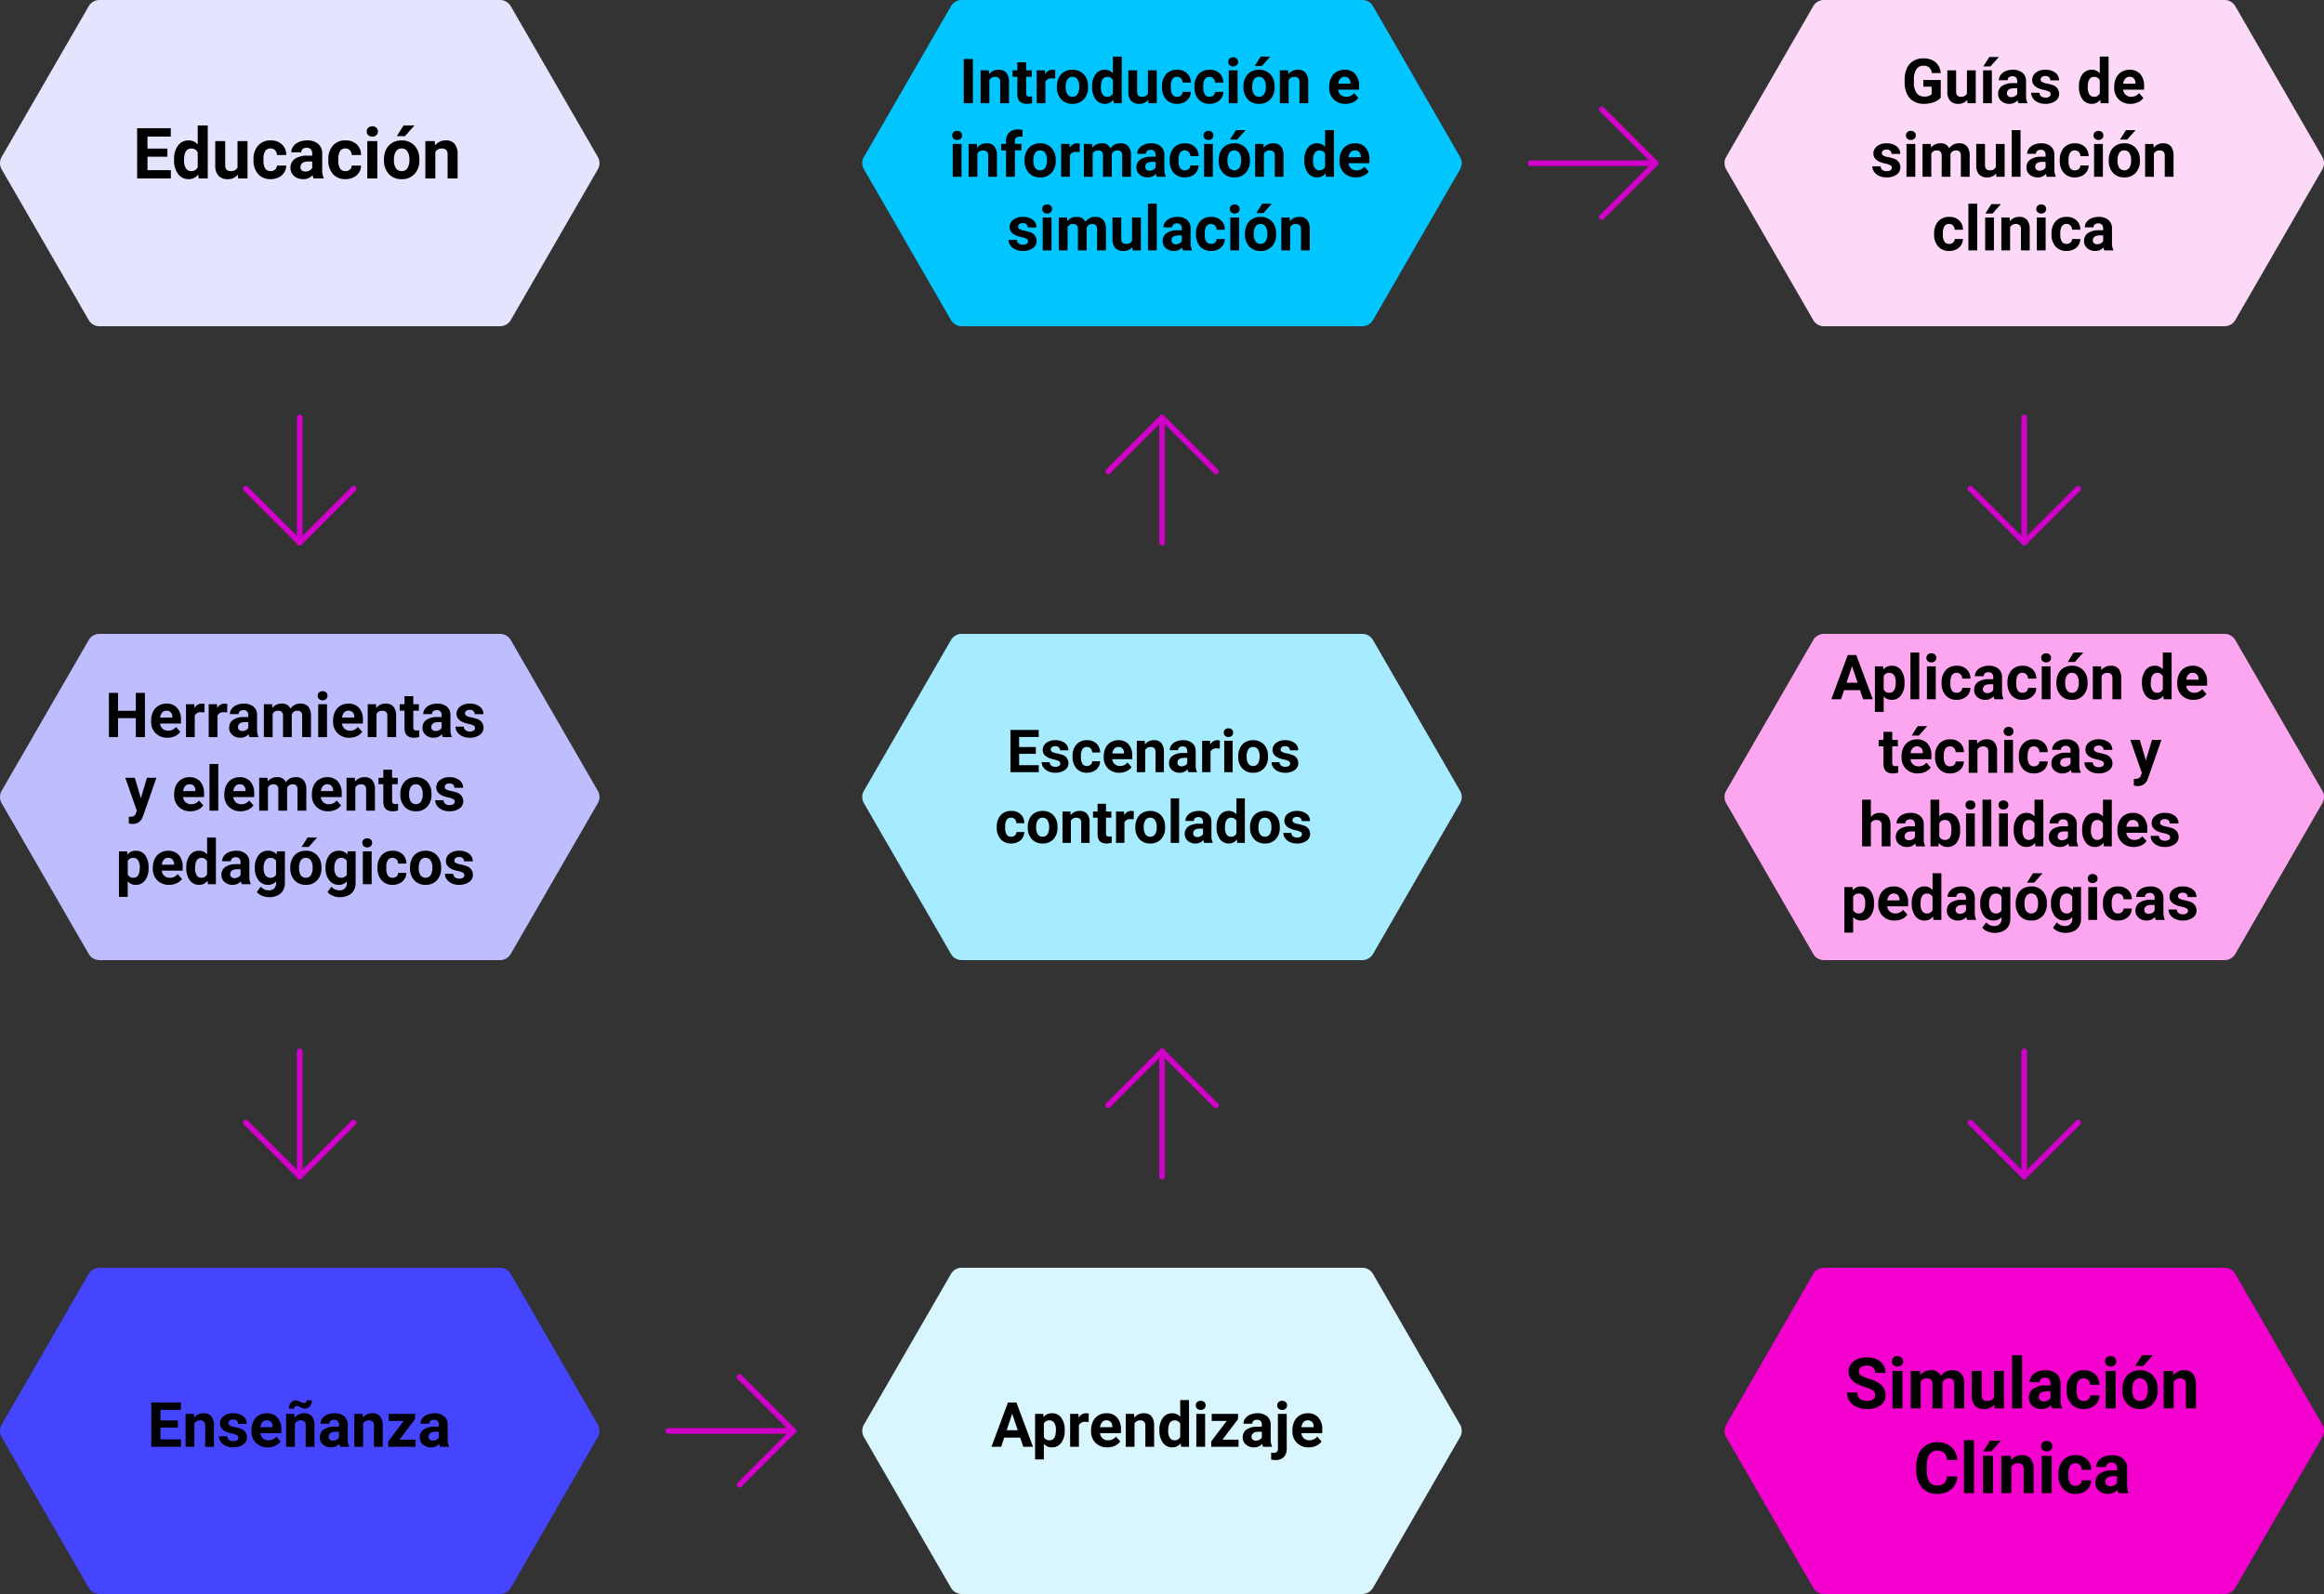 <svg xmlns="http://www.w3.org/2000/svg" width="821.262" height="563.382" viewBox="0 0 821.262 563.382">
  <rect x="0" y="0" width="821.262" height="563.382" fill="#333333" stroke="none"/>
  <g id="Grupo_239786" data-name="Grupo 239786" transform="translate(-390 -8627)">
    <path id="Trazado_231810" data-name="Trazado 231810" d="M0,44.209V0" transform="translate(495.921 8774.567)" fill="none" stroke="#d100c9" stroke-linecap="round" stroke-width="2"/>
    <path id="Trazado_200277" data-name="Trazado 200277" d="M165.279,296.353a4.377,4.377,0,0,1-3.782-2.184l-30.765-53.285a4.387,4.387,0,0,1,0-4.372L161.5,183.231a4.38,4.38,0,0,1,3.784-2.185H306.86a4.378,4.378,0,0,1,3.782,2.184l30.765,53.285a4.376,4.376,0,0,1,0,4.37l-30.762,53.283a4.38,4.38,0,0,1-3.784,2.185Z" transform="translate(259.854 8445.954)" fill="#e4e4ff"/>
    <path id="Trazado_200278" data-name="Trazado 200278" d="M165.277,436.915a4.377,4.377,0,0,1-3.782-2.184L130.73,381.447a4.387,4.387,0,0,1,0-4.372l30.763-53.281a4.38,4.38,0,0,1,3.784-2.185h141.58a4.377,4.377,0,0,1,3.782,2.184L341.4,377.076a4.384,4.384,0,0,1,0,4.372L310.642,434.73a4.38,4.38,0,0,1-3.784,2.185Z" transform="translate(259.854 8529.43)" fill="#bebeff"/>
    <path id="Trazado_200279" data-name="Trazado 200279" d="M165.279,577.477a4.374,4.374,0,0,1-3.782-2.184l-30.765-53.285a4.384,4.384,0,0,1,0-4.37L161.5,464.355a4.38,4.38,0,0,1,3.784-2.185H306.86a4.376,4.376,0,0,1,3.782,2.185l30.765,53.283a4.379,4.379,0,0,1,0,4.372l-30.762,53.281a4.377,4.377,0,0,1-3.784,2.185Z" transform="translate(259.854 8612.905)" fill="#4545ff"/>
    <path id="Trazado_231811" data-name="Trazado 231811" d="M-45.795-7.7h-7.031v4.761h8.252V0H-56.488V-17.773H-44.6v2.966h-8.228v4.236h7.031Zm2.356,1a7.96,7.96,0,0,1,1.385-4.919,4.5,4.5,0,0,1,3.79-1.831,4.045,4.045,0,0,1,3.186,1.44V-18.75h3.54V0h-3.186l-.171-1.4A4.151,4.151,0,0,1-38.287.244a4.483,4.483,0,0,1-3.741-1.837A8.216,8.216,0,0,1-43.439-6.7Zm3.528.263a5.214,5.214,0,0,0,.647,2.849,2.108,2.108,0,0,0,1.88.99,2.361,2.361,0,0,0,2.307-1.381V-9.2a2.327,2.327,0,0,0-2.283-1.381Q-39.911-10.583-39.911-6.439Zm19.019,5.1A4.424,4.424,0,0,1-24.506.244,4.172,4.172,0,0,1-27.747-.977a5.211,5.211,0,0,1-1.141-3.577v-8.655h3.528v8.543q0,2.065,1.88,2.065a2.547,2.547,0,0,0,2.466-1.247v-9.361h3.54V0h-3.32ZM-9.32-2.6a2.314,2.314,0,0,0,1.587-.537A1.882,1.882,0,0,0-7.1-4.565H-3.79a4.525,4.525,0,0,1-.732,2.46A4.833,4.833,0,0,1-6.494-.372,6.17,6.17,0,0,1-9.259.244a5.734,5.734,0,0,1-4.468-1.8,7.125,7.125,0,0,1-1.636-4.974v-.232a7.044,7.044,0,0,1,1.624-4.871,5.667,5.667,0,0,1,4.456-1.819,5.555,5.555,0,0,1,3.973,1.41A4.992,4.992,0,0,1-3.79-8.289H-7.1a2.424,2.424,0,0,0-.635-1.675,2.116,2.116,0,0,0-1.611-.644,2.125,2.125,0,0,0-1.862.9,5.208,5.208,0,0,0-.629,2.916v.367a5.274,5.274,0,0,0,.623,2.934A2.151,2.151,0,0,0-9.32-2.6ZM5.878,0a3.918,3.918,0,0,1-.354-1.184A4.269,4.269,0,0,1,2.191.244,4.69,4.69,0,0,1-1.025-.879,3.612,3.612,0,0,1-2.3-3.711,3.733,3.733,0,0,1-.745-6.934a7.68,7.68,0,0,1,4.5-1.135H5.377v-.757a2.177,2.177,0,0,0-.47-1.465,1.849,1.849,0,0,0-1.483-.549,2.1,2.1,0,0,0-1.4.427A1.451,1.451,0,0,0,1.52-9.241H-2.008A3.544,3.544,0,0,1-1.3-11.365,4.68,4.68,0,0,1,.7-12.9a7.3,7.3,0,0,1,2.905-.555,5.764,5.764,0,0,1,3.876,1.227A4.292,4.292,0,0,1,8.917-8.777v5.725A6.314,6.314,0,0,0,9.442-.208V0ZM2.96-2.454A3.038,3.038,0,0,0,4.4-2.8a2.285,2.285,0,0,0,.977-.934V-6.006H4.059q-2.649,0-2.82,1.831l-.012.208a1.412,1.412,0,0,0,.464,1.086A1.8,1.8,0,0,0,2.96-2.454ZM17.12-2.6a2.314,2.314,0,0,0,1.587-.537,1.882,1.882,0,0,0,.635-1.428H22.65a4.525,4.525,0,0,1-.732,2.46A4.833,4.833,0,0,1,19.946-.372a6.17,6.17,0,0,1-2.765.616,5.734,5.734,0,0,1-4.468-1.8,7.125,7.125,0,0,1-1.636-4.974v-.232A7.044,7.044,0,0,1,12.7-11.633a5.667,5.667,0,0,1,4.456-1.819,5.555,5.555,0,0,1,3.973,1.41,4.992,4.992,0,0,1,1.52,3.754H19.342a2.424,2.424,0,0,0-.635-1.675,2.116,2.116,0,0,0-1.611-.644,2.125,2.125,0,0,0-1.862.9,5.208,5.208,0,0,0-.629,2.916v.367a5.274,5.274,0,0,0,.623,2.934A2.151,2.151,0,0,0,17.12-2.6ZM28.387,0h-3.54V-13.208h3.54ZM24.64-16.626a1.737,1.737,0,0,1,.531-1.306,2,2,0,0,1,1.447-.513,2,2,0,0,1,1.44.513,1.727,1.727,0,0,1,.537,1.306,1.732,1.732,0,0,1-.543,1.318,2,2,0,0,1-1.434.513,2,2,0,0,1-1.434-.513A1.732,1.732,0,0,1,24.64-16.626Zm6.1,9.9a7.833,7.833,0,0,1,.757-3.5,5.54,5.54,0,0,1,2.179-2.38,6.357,6.357,0,0,1,3.3-.842,6.014,6.014,0,0,1,4.364,1.636,6.565,6.565,0,0,1,1.886,4.443l.024.9a6.9,6.9,0,0,1-1.7,4.877A5.9,5.9,0,0,1,37.006.244a5.927,5.927,0,0,1-4.559-1.831,7.025,7.025,0,0,1-1.7-4.98Zm3.528.25A4.937,4.937,0,0,0,34.979-3.6a2.336,2.336,0,0,0,2.026,1,2.341,2.341,0,0,0,2-.984,5.4,5.4,0,0,0,.72-3.148,4.888,4.888,0,0,0-.72-2.861,2.341,2.341,0,0,0-2.026-1.015,2.3,2.3,0,0,0-2,1.009A5.493,5.493,0,0,0,34.271-6.476ZM37.677-18.75h3.845l-3.381,3.784H35.272Zm11,5.542.11,1.526a4.611,4.611,0,0,1,3.8-1.77,3.832,3.832,0,0,1,3.125,1.233,5.752,5.752,0,0,1,1.05,3.687V0H53.229V-8.447a2.289,2.289,0,0,0-.488-1.63,2.186,2.186,0,0,0-1.624-.507,2.427,2.427,0,0,0-2.234,1.27V0H45.355V-13.208Z" transform="translate(494.95 8690.078)"/>
    <path id="Trazado_231812" data-name="Trazado 231812" d="M-53.168,0h-3.223V-6.7h-6.284V0H-65.9V-15.641h3.223V-9.3h6.284v-6.338h3.223Zm7.96.215a5.706,5.706,0,0,1-4.163-1.568,5.575,5.575,0,0,1-1.606-4.179v-.3A7.021,7.021,0,0,1-50.3-8.964a4.967,4.967,0,0,1,1.917-2.127,5.382,5.382,0,0,1,2.831-.747,4.824,4.824,0,0,1,3.754,1.5,6.111,6.111,0,0,1,1.37,4.265V-4.8h-7.4a2.884,2.884,0,0,0,.908,1.826A2.744,2.744,0,0,0-45-2.288a3.351,3.351,0,0,0,2.8-1.3l1.525,1.708A4.66,4.66,0,0,1-42.566-.338,6.2,6.2,0,0,1-45.208.215Zm-.354-9.55a1.94,1.94,0,0,0-1.5.626A3.241,3.241,0,0,0-47.8-6.918h4.318v-.248a2.311,2.311,0,0,0-.559-1.6A2,2,0,0,0-45.563-9.335Zm13.428.623A8.434,8.434,0,0,0-33.252-8.8a2.274,2.274,0,0,0-2.31,1.192V0h-3.1V-11.623h2.933l.086,1.386a2.877,2.877,0,0,1,2.589-1.6,3.253,3.253,0,0,1,.967.14Zm8.024,0A8.434,8.434,0,0,0-25.228-8.8a2.274,2.274,0,0,0-2.31,1.192V0h-3.1V-11.623h2.933l.086,1.386a2.877,2.877,0,0,1,2.589-1.6,3.253,3.253,0,0,1,.967.14ZM-16.2,0a3.448,3.448,0,0,1-.312-1.042A3.756,3.756,0,0,1-19.449.215a4.127,4.127,0,0,1-2.831-.988A3.178,3.178,0,0,1-23.4-3.266,3.285,3.285,0,0,1-22.032-6.1a6.758,6.758,0,0,1,3.958-1h1.429v-.666a1.915,1.915,0,0,0-.414-1.289,1.627,1.627,0,0,0-1.305-.483,1.85,1.85,0,0,0-1.23.376,1.277,1.277,0,0,0-.446,1.031h-3.1A3.118,3.118,0,0,1-22.521-10a4.118,4.118,0,0,1,1.762-1.348,6.42,6.42,0,0,1,2.557-.489,5.073,5.073,0,0,1,3.411,1.08A3.777,3.777,0,0,1-13.53-7.724v5.038a5.557,5.557,0,0,0,.462,2.5V0Zm-2.567-2.159A2.674,2.674,0,0,0-17.5-2.465a2.011,2.011,0,0,0,.859-.822v-2h-1.16q-2.331,0-2.481,1.611l-.011.183a1.243,1.243,0,0,0,.408.956A1.586,1.586,0,0,0-18.772-2.159Zm10.538-9.464.1,1.3A4.085,4.085,0,0,1-4.8-11.838a3.1,3.1,0,0,1,3.083,1.772,3.991,3.991,0,0,1,3.491-1.772,3.467,3.467,0,0,1,2.814,1.1,5.061,5.061,0,0,1,.924,3.314V0H2.4V-7.412a2.213,2.213,0,0,0-.387-1.445A1.714,1.714,0,0,0,.65-9.313,1.938,1.938,0,0,0-1.284-7.981L-1.273,0h-3.1V-7.4a2.186,2.186,0,0,0-.4-1.461,1.731,1.731,0,0,0-1.354-.451,2.012,2.012,0,0,0-1.912,1.1V0h-3.1V-11.623ZM11.177,0H8.062V-11.623h3.115Zm-3.3-14.631a1.529,1.529,0,0,1,.467-1.149,1.755,1.755,0,0,1,1.273-.451,1.759,1.759,0,0,1,1.268.451,1.52,1.52,0,0,1,.473,1.149,1.524,1.524,0,0,1-.478,1.16,1.764,1.764,0,0,1-1.262.451,1.764,1.764,0,0,1-1.262-.451A1.524,1.524,0,0,1,7.879-14.631ZM19.083.215a5.706,5.706,0,0,1-4.163-1.568,5.575,5.575,0,0,1-1.606-4.179v-.3a7.021,7.021,0,0,1,.677-3.131,4.967,4.967,0,0,1,1.917-2.127,5.382,5.382,0,0,1,2.831-.747,4.824,4.824,0,0,1,3.754,1.5,6.111,6.111,0,0,1,1.37,4.265V-4.8h-7.4a2.884,2.884,0,0,0,.908,1.826,2.744,2.744,0,0,0,1.917.688,3.351,3.351,0,0,0,2.8-1.3L23.617-1.88A4.66,4.66,0,0,1,21.726-.338,6.2,6.2,0,0,1,19.083.215Zm-.354-9.55a1.94,1.94,0,0,0-1.5.626,3.241,3.241,0,0,0-.736,1.791h4.318v-.248a2.311,2.311,0,0,0-.559-1.6A2,2,0,0,0,18.729-9.335Zm9.754-2.288.1,1.343a4.058,4.058,0,0,1,3.341-1.558,3.372,3.372,0,0,1,2.75,1.085,5.062,5.062,0,0,1,.924,3.244V0h-3.1V-7.434a2.014,2.014,0,0,0-.43-1.434,1.924,1.924,0,0,0-1.429-.446A2.136,2.136,0,0,0,28.666-8.2V0h-3.1V-11.623ZM41.664-14.48v2.857h1.987v2.277H41.664v5.8a1.385,1.385,0,0,0,.247.924,1.241,1.241,0,0,0,.945.279,4.951,4.951,0,0,0,.913-.075V-.064a6.391,6.391,0,0,1-1.88.279q-3.266,0-3.33-3.3V-9.346h-1.7v-2.277h1.7V-14.48ZM52.116,0A3.447,3.447,0,0,1,51.8-1.042,3.756,3.756,0,0,1,48.872.215a4.127,4.127,0,0,1-2.831-.988,3.178,3.178,0,0,1-1.123-2.492A3.285,3.285,0,0,1,46.288-6.1a6.758,6.758,0,0,1,3.958-1h1.429v-.666a1.915,1.915,0,0,0-.414-1.289,1.627,1.627,0,0,0-1.305-.483,1.85,1.85,0,0,0-1.23.376,1.277,1.277,0,0,0-.446,1.031h-3.1A3.119,3.119,0,0,1,45.8-10a4.118,4.118,0,0,1,1.762-1.348,6.42,6.42,0,0,1,2.557-.489,5.073,5.073,0,0,1,3.411,1.08,3.777,3.777,0,0,1,1.262,3.035v5.038a5.557,5.557,0,0,0,.462,2.5V0ZM49.548-2.159a2.674,2.674,0,0,0,1.268-.306,2.011,2.011,0,0,0,.859-.822v-2h-1.16q-2.331,0-2.481,1.611l-.011.183a1.243,1.243,0,0,0,.408.956A1.586,1.586,0,0,0,49.548-2.159ZM63.47-3.212a1,1,0,0,0-.564-.9,6.406,6.406,0,0,0-1.81-.585q-4.146-.87-4.146-3.523A3.194,3.194,0,0,1,58.233-10.8a5.178,5.178,0,0,1,3.357-1.037A5.573,5.573,0,0,1,65.13-10.8a3.284,3.284,0,0,1,1.327,2.707h-3.1a1.5,1.5,0,0,0-.43-1.1,1.818,1.818,0,0,0-1.343-.435,1.858,1.858,0,0,0-1.214.354,1.119,1.119,0,0,0-.43.9.957.957,0,0,0,.489.833,5.028,5.028,0,0,0,1.649.548,13.468,13.468,0,0,1,1.955.521,3.212,3.212,0,0,1,2.46,3.126A3.032,3.032,0,0,1,65.125-.768,5.885,5.885,0,0,1,61.6.215a6.147,6.147,0,0,1-2.594-.521,4.353,4.353,0,0,1-1.778-1.429,3.32,3.32,0,0,1-.645-1.96h2.943a1.621,1.621,0,0,0,.612,1.268,2.429,2.429,0,0,0,1.525.44,2.248,2.248,0,0,0,1.348-.338A1.053,1.053,0,0,0,63.47-3.212ZM-54.6,21.606l2.148-7.229h3.33L-53.792,27.8l-.258.612a3.543,3.543,0,0,1-3.437,2.277,4.885,4.885,0,0,1-1.375-.2V28.138l.473.011a2.554,2.554,0,0,0,1.316-.269,1.764,1.764,0,0,0,.682-.892l.365-.956L-60.1,14.377h3.341Zm17.531,4.608a5.706,5.706,0,0,1-4.163-1.568,5.575,5.575,0,0,1-1.606-4.179v-.3a7.021,7.021,0,0,1,.677-3.131,4.967,4.967,0,0,1,1.917-2.127,5.382,5.382,0,0,1,2.831-.747,4.824,4.824,0,0,1,3.754,1.5,6.111,6.111,0,0,1,1.37,4.265V21.2h-7.4a2.884,2.884,0,0,0,.908,1.826,2.744,2.744,0,0,0,1.917.688,3.351,3.351,0,0,0,2.8-1.3l1.525,1.708a4.66,4.66,0,0,1-1.891,1.542A6.2,6.2,0,0,1-37.066,26.215Zm-.354-9.55a1.94,1.94,0,0,0-1.5.626,3.241,3.241,0,0,0-.736,1.791h4.318v-.248a2.311,2.311,0,0,0-.559-1.6A2,2,0,0,0-37.42,16.665ZM-27.248,26h-3.115V9.5h3.115Zm7.906.215A5.706,5.706,0,0,1-23.5,24.646a5.575,5.575,0,0,1-1.606-4.179v-.3a7.021,7.021,0,0,1,.677-3.131,4.967,4.967,0,0,1,1.917-2.127,5.382,5.382,0,0,1,2.831-.747,4.824,4.824,0,0,1,3.754,1.5,6.111,6.111,0,0,1,1.37,4.265V21.2h-7.4a2.884,2.884,0,0,0,.908,1.826,2.744,2.744,0,0,0,1.917.688,3.351,3.351,0,0,0,2.8-1.3l1.525,1.708A4.66,4.66,0,0,1-16.7,25.662,6.2,6.2,0,0,1-19.341,26.215Zm-.354-9.55a1.94,1.94,0,0,0-1.5.626,3.241,3.241,0,0,0-.736,1.791h4.318v-.248a2.311,2.311,0,0,0-.559-1.6A2,2,0,0,0-19.7,16.665Zm9.808-2.288.1,1.3a4.085,4.085,0,0,1,3.341-1.515,3.1,3.1,0,0,1,3.083,1.772A3.991,3.991,0,0,1,.124,14.162a3.467,3.467,0,0,1,2.814,1.1,5.061,5.061,0,0,1,.924,3.314V26H.747V18.588A2.213,2.213,0,0,0,.36,17.143,1.714,1.714,0,0,0-1,16.687a1.938,1.938,0,0,0-1.934,1.332L-2.927,26h-3.1V18.6a2.186,2.186,0,0,0-.4-1.461,1.731,1.731,0,0,0-1.354-.451,2.012,2.012,0,0,0-1.912,1.1V26h-3.1V14.377ZM11.6,26.215a5.706,5.706,0,0,1-4.163-1.568,5.575,5.575,0,0,1-1.606-4.179v-.3A7.021,7.021,0,0,1,6.5,17.036a4.967,4.967,0,0,1,1.917-2.127,5.382,5.382,0,0,1,2.831-.747,4.824,4.824,0,0,1,3.754,1.5,6.111,6.111,0,0,1,1.37,4.265V21.2h-7.4a2.884,2.884,0,0,0,.908,1.826,2.744,2.744,0,0,0,1.917.688,3.351,3.351,0,0,0,2.8-1.3l1.525,1.708a4.66,4.66,0,0,1-1.891,1.542A6.2,6.2,0,0,1,11.6,26.215Zm-.354-9.55a1.94,1.94,0,0,0-1.5.626,3.241,3.241,0,0,0-.736,1.791h4.318v-.248a2.311,2.311,0,0,0-.559-1.6A2,2,0,0,0,11.242,16.665ZM21,14.377l.1,1.343a4.058,4.058,0,0,1,3.341-1.558,3.372,3.372,0,0,1,2.75,1.085,5.062,5.062,0,0,1,.924,3.244V26H25V18.566a2.014,2.014,0,0,0-.43-1.434,1.924,1.924,0,0,0-1.429-.446A2.136,2.136,0,0,0,21.178,17.8V26h-3.1V14.377ZM34.176,11.52v2.857h1.987v2.277H34.176v5.8a1.385,1.385,0,0,0,.247.924,1.241,1.241,0,0,0,.945.279,4.951,4.951,0,0,0,.913-.075v2.353a6.391,6.391,0,0,1-1.88.279q-3.266,0-3.33-3.3V16.654h-1.7V14.377h1.7V11.52Zm2.911,8.562A6.893,6.893,0,0,1,37.753,17,4.876,4.876,0,0,1,39.671,14.9a5.594,5.594,0,0,1,2.906-.741,5.293,5.293,0,0,1,3.84,1.439,5.777,5.777,0,0,1,1.66,3.91l.021.795A6.075,6.075,0,0,1,46.6,24.6,5.19,5.19,0,0,1,42.6,26.215,5.216,5.216,0,0,1,38.586,24.6a6.182,6.182,0,0,1-1.5-4.383Zm3.1.22a4.345,4.345,0,0,0,.623,2.534,2.238,2.238,0,0,0,3.545.011,4.754,4.754,0,0,0,.634-2.77,4.3,4.3,0,0,0-.634-2.518,2.06,2.06,0,0,0-1.783-.893,2.027,2.027,0,0,0-1.762.888A4.834,4.834,0,0,0,40.192,20.3Zm16.113,2.487a1,1,0,0,0-.564-.9,6.406,6.406,0,0,0-1.81-.585q-4.146-.87-4.146-3.523A3.194,3.194,0,0,1,51.068,15.2a5.178,5.178,0,0,1,3.357-1.037,5.573,5.573,0,0,1,3.54,1.042,3.284,3.284,0,0,1,1.327,2.707h-3.1a1.5,1.5,0,0,0-.43-1.1,1.818,1.818,0,0,0-1.343-.435,1.858,1.858,0,0,0-1.214.354,1.119,1.119,0,0,0-.43.9.957.957,0,0,0,.489.833,5.028,5.028,0,0,0,1.649.548,13.468,13.468,0,0,1,1.955.521,3.212,3.212,0,0,1,2.46,3.126,3.032,3.032,0,0,1-1.364,2.573,5.885,5.885,0,0,1-3.523.983,6.147,6.147,0,0,1-2.594-.521,4.353,4.353,0,0,1-1.778-1.429,3.32,3.32,0,0,1-.645-1.96h2.943a1.621,1.621,0,0,0,.612,1.268,2.429,2.429,0,0,0,1.525.44,2.248,2.248,0,0,0,1.348-.338A1.053,1.053,0,0,0,56.305,22.788ZM-51.885,46.3A6.971,6.971,0,0,1-53.1,50.6,3.909,3.909,0,0,1-56.4,52.215a3.621,3.621,0,0,1-2.847-1.225v5.479h-3.1V40.377h2.879l.107,1.139a3.649,3.649,0,0,1,2.943-1.354,3.936,3.936,0,0,1,3.341,1.59,7.16,7.16,0,0,1,1.192,4.383Zm-3.1-.226a4.574,4.574,0,0,0-.575-2.5,1.872,1.872,0,0,0-1.67-.881A2.033,2.033,0,0,0-59.243,43.8v4.759a2.067,2.067,0,0,0,2.03,1.149Q-54.989,49.712-54.989,46.07Zm10.377,6.145a5.706,5.706,0,0,1-4.163-1.568,5.575,5.575,0,0,1-1.606-4.179v-.3a7.021,7.021,0,0,1,.677-3.131,4.967,4.967,0,0,1,1.917-2.127,5.382,5.382,0,0,1,2.831-.747,4.824,4.824,0,0,1,3.754,1.5,6.111,6.111,0,0,1,1.37,4.265V47.2h-7.4a2.884,2.884,0,0,0,.908,1.826,2.744,2.744,0,0,0,1.917.688,3.351,3.351,0,0,0,2.8-1.3l1.525,1.708a4.66,4.66,0,0,1-1.891,1.542A6.2,6.2,0,0,1-44.612,52.215Zm-.354-9.55a1.94,1.94,0,0,0-1.5.626,3.241,3.241,0,0,0-.736,1.791h4.318v-.248a2.311,2.311,0,0,0-.559-1.6A2,2,0,0,0-44.967,42.665Zm6.413,3.438a7,7,0,0,1,1.219-4.329A3.956,3.956,0,0,1-34,40.162a3.56,3.56,0,0,1,2.8,1.268V35.5h3.115V52h-2.8l-.15-1.235a3.653,3.653,0,0,1-2.986,1.45A3.945,3.945,0,0,1-37.313,50.6,7.23,7.23,0,0,1-38.554,46.1Zm3.1.231a4.588,4.588,0,0,0,.569,2.507,1.855,1.855,0,0,0,1.654.871A2.077,2.077,0,0,0-31.2,48.5V43.9A2.048,2.048,0,0,0-33.2,42.687Q-35.449,42.687-35.449,46.334ZM-18.938,52a3.448,3.448,0,0,1-.312-1.042,3.756,3.756,0,0,1-2.933,1.257,4.127,4.127,0,0,1-2.831-.988,3.178,3.178,0,0,1-1.123-2.492,3.285,3.285,0,0,1,1.37-2.836,6.758,6.758,0,0,1,3.958-1h1.429v-.666a1.915,1.915,0,0,0-.414-1.289,1.627,1.627,0,0,0-1.305-.483,1.85,1.85,0,0,0-1.23.376,1.277,1.277,0,0,0-.446,1.031h-3.1A3.118,3.118,0,0,1-25.255,42a4.118,4.118,0,0,1,1.762-1.348,6.42,6.42,0,0,1,2.557-.489,5.073,5.073,0,0,1,3.411,1.08,3.777,3.777,0,0,1,1.262,3.035v5.038a5.557,5.557,0,0,0,.462,2.5V52Zm-2.567-2.159a2.674,2.674,0,0,0,1.268-.306,2.011,2.011,0,0,0,.859-.822v-2h-1.16q-2.331,0-2.481,1.611l-.011.183a1.243,1.243,0,0,0,.408.956A1.586,1.586,0,0,0-21.506,49.841ZM-14.33,46.1a6.812,6.812,0,0,1,1.273-4.308,4.125,4.125,0,0,1,3.432-1.633,3.617,3.617,0,0,1,2.976,1.311l.129-1.1h2.814V51.613A4.968,4.968,0,0,1-4.4,54.267a4.45,4.45,0,0,1-1.95,1.719,6.854,6.854,0,0,1-2.943.591,6.373,6.373,0,0,1-2.492-.51,4.423,4.423,0,0,1-1.837-1.316l1.375-1.891a3.637,3.637,0,0,0,2.814,1.3A2.662,2.662,0,0,0-7.509,53.5a2.478,2.478,0,0,0,.688-1.875V51a3.591,3.591,0,0,1-2.825,1.214,4.114,4.114,0,0,1-3.389-1.638,6.81,6.81,0,0,1-1.294-4.345Zm3.1.231a4.242,4.242,0,0,0,.634,2.48,2.016,2.016,0,0,0,1.74.9,2.156,2.156,0,0,0,2.03-1.065v-4.9A2.151,2.151,0,0,0-8.83,42.687a2.029,2.029,0,0,0-1.756.915A4.781,4.781,0,0,0-11.226,46.334Zm9.421-.253A6.893,6.893,0,0,1-1.139,43,4.876,4.876,0,0,1,.779,40.9a5.594,5.594,0,0,1,2.906-.741A5.293,5.293,0,0,1,7.525,41.6a5.777,5.777,0,0,1,1.66,3.91l.021.795A6.075,6.075,0,0,1,7.713,50.6a5.19,5.19,0,0,1-4.007,1.617A5.216,5.216,0,0,1-.306,50.6a6.182,6.182,0,0,1-1.5-4.383Zm3.1.22a4.345,4.345,0,0,0,.623,2.534,2.055,2.055,0,0,0,1.783.877,2.06,2.06,0,0,0,1.762-.866,4.754,4.754,0,0,0,.634-2.77,4.3,4.3,0,0,0-.634-2.518,2.06,2.06,0,0,0-1.783-.893,2.027,2.027,0,0,0-1.762.888A4.834,4.834,0,0,0,1.3,46.3Zm3-10.8H7.681L4.705,38.83H2.181Zm6.37,10.6a6.812,6.812,0,0,1,1.273-4.308,4.125,4.125,0,0,1,3.432-1.633,3.617,3.617,0,0,1,2.976,1.311l.129-1.1h2.814V51.613a4.968,4.968,0,0,1-.693,2.653,4.45,4.45,0,0,1-1.95,1.719,6.854,6.854,0,0,1-2.943.591,6.373,6.373,0,0,1-2.492-.51,4.423,4.423,0,0,1-1.837-1.316l1.375-1.891a3.637,3.637,0,0,0,2.814,1.3,2.662,2.662,0,0,0,1.923-.661,2.478,2.478,0,0,0,.688-1.875V51a3.591,3.591,0,0,1-2.825,1.214,4.114,4.114,0,0,1-3.389-1.638,6.81,6.81,0,0,1-1.294-4.345Zm3.1.231a4.242,4.242,0,0,0,.634,2.48,2.016,2.016,0,0,0,1.74.9,2.156,2.156,0,0,0,2.03-1.065v-4.9a2.151,2.151,0,0,0-2.009-1.065,2.029,2.029,0,0,0-1.756.915A4.781,4.781,0,0,0,13.771,46.334ZM26.952,52H23.837V40.377h3.115Zm-3.3-14.631a1.529,1.529,0,0,1,.467-1.149,2.014,2.014,0,0,1,2.541,0,1.64,1.64,0,0,1-.005,2.31,1.991,1.991,0,0,1-2.524,0A1.524,1.524,0,0,1,23.654,37.369ZM34.343,49.712a2.036,2.036,0,0,0,1.4-.473,1.656,1.656,0,0,0,.559-1.257h2.911a3.982,3.982,0,0,1-.645,2.165,4.253,4.253,0,0,1-1.735,1.525,5.43,5.43,0,0,1-2.433.542,5.046,5.046,0,0,1-3.932-1.584,6.27,6.27,0,0,1-1.439-4.377v-.2a6.2,6.2,0,0,1,1.429-4.286,4.987,4.987,0,0,1,3.921-1.6,4.889,4.889,0,0,1,3.5,1.241,4.393,4.393,0,0,1,1.337,3.3H36.3a2.133,2.133,0,0,0-.559-1.474,2.076,2.076,0,0,0-3.056.224,4.583,4.583,0,0,0-.553,2.566v.323a4.641,4.641,0,0,0,.548,2.582A1.893,1.893,0,0,0,34.343,49.712ZM40.5,46.081A6.893,6.893,0,0,1,41.164,43,4.876,4.876,0,0,1,43.082,40.9a5.594,5.594,0,0,1,2.906-.741,5.293,5.293,0,0,1,3.84,1.439,5.777,5.777,0,0,1,1.66,3.91l.021.795A6.075,6.075,0,0,1,50.016,50.6a5.19,5.19,0,0,1-4.007,1.617A5.216,5.216,0,0,1,42,50.6a6.182,6.182,0,0,1-1.5-4.383Zm3.1.22a4.345,4.345,0,0,0,.623,2.534,2.238,2.238,0,0,0,3.545.011,4.754,4.754,0,0,0,.634-2.77,4.3,4.3,0,0,0-.634-2.518,2.06,2.06,0,0,0-1.783-.893,2.027,2.027,0,0,0-1.762.888A4.834,4.834,0,0,0,43.6,46.3Zm16.113,2.487a1,1,0,0,0-.564-.9,6.406,6.406,0,0,0-1.81-.585q-4.146-.87-4.146-3.523A3.194,3.194,0,0,1,54.479,41.2a5.178,5.178,0,0,1,3.357-1.037,5.573,5.573,0,0,1,3.54,1.042A3.284,3.284,0,0,1,62.7,43.911H59.6a1.5,1.5,0,0,0-.43-1.1,1.818,1.818,0,0,0-1.343-.435,1.858,1.858,0,0,0-1.214.354,1.119,1.119,0,0,0-.43.9.957.957,0,0,0,.489.833,5.028,5.028,0,0,0,1.649.548,13.468,13.468,0,0,1,1.955.521,3.212,3.212,0,0,1,2.46,3.126,3.032,3.032,0,0,1-1.364,2.573,5.885,5.885,0,0,1-3.523.983,6.147,6.147,0,0,1-2.594-.521,4.353,4.353,0,0,1-1.778-1.429,3.32,3.32,0,0,1-.645-1.96h2.943a1.621,1.621,0,0,0,.612,1.268,2.429,2.429,0,0,0,1.525.44,2.248,2.248,0,0,0,1.348-.338A1.053,1.053,0,0,0,59.716,48.788Z" transform="translate(494.385 8887.526)"/>
    <path id="Trazado_231813" data-name="Trazado 231813" d="M-42.856-6.778h-6.187v4.189h7.262V0H-52.266V-15.641H-41.8v2.61h-7.24V-9.3h6.188Zm5.618-4.845.1,1.343A4.058,4.058,0,0,1-33.8-11.838a3.372,3.372,0,0,1,2.75,1.085,5.062,5.062,0,0,1,.924,3.244V0h-3.1V-7.434a2.014,2.014,0,0,0-.43-1.434,1.924,1.924,0,0,0-1.429-.446A2.136,2.136,0,0,0-37.055-8.2V0h-3.1V-11.623Zm15.759,8.411a1,1,0,0,0-.564-.9,6.406,6.406,0,0,0-1.81-.585Q-28-5.564-28-8.218A3.194,3.194,0,0,1-26.716-10.8a5.178,5.178,0,0,1,3.357-1.037,5.573,5.573,0,0,1,3.54,1.042,3.284,3.284,0,0,1,1.327,2.707h-3.1a1.5,1.5,0,0,0-.43-1.1,1.818,1.818,0,0,0-1.343-.435,1.858,1.858,0,0,0-1.214.354,1.119,1.119,0,0,0-.43.9.957.957,0,0,0,.489.833,5.028,5.028,0,0,0,1.649.548,13.468,13.468,0,0,1,1.955.521,3.212,3.212,0,0,1,2.46,3.126A3.032,3.032,0,0,1-19.825-.768a5.885,5.885,0,0,1-3.523.983,6.147,6.147,0,0,1-2.594-.521A4.353,4.353,0,0,1-27.72-1.735a3.32,3.32,0,0,1-.645-1.96h2.943a1.621,1.621,0,0,0,.612,1.268,2.429,2.429,0,0,0,1.525.44,2.248,2.248,0,0,0,1.348-.338A1.053,1.053,0,0,0-21.479-3.212ZM-11.113.215a5.706,5.706,0,0,1-4.163-1.568,5.575,5.575,0,0,1-1.606-4.179v-.3A7.021,7.021,0,0,1-16.2-8.964a4.967,4.967,0,0,1,1.917-2.127,5.382,5.382,0,0,1,2.831-.747,4.824,4.824,0,0,1,3.754,1.5,6.111,6.111,0,0,1,1.37,4.265V-4.8h-7.4a2.884,2.884,0,0,0,.908,1.826,2.744,2.744,0,0,0,1.917.688,3.351,3.351,0,0,0,2.8-1.3L-6.58-1.88A4.66,4.66,0,0,1-8.47-.338,6.2,6.2,0,0,1-11.113.215Zm-.354-9.55a1.94,1.94,0,0,0-1.5.626A3.241,3.241,0,0,0-13.7-6.918h4.318v-.248a2.311,2.311,0,0,0-.559-1.6A2,2,0,0,0-11.467-9.335Zm9.754-2.288.1,1.343a4.058,4.058,0,0,1,3.341-1.558,3.372,3.372,0,0,1,2.75,1.085A5.062,5.062,0,0,1,5.4-7.509V0h-3.1V-7.434a2.014,2.014,0,0,0-.43-1.434A1.924,1.924,0,0,0,.435-9.313,2.136,2.136,0,0,0-1.531-8.2V0h-3.1V-11.623ZM4.453-16.36a3.007,3.007,0,0,1-.709,2.036,2.2,2.2,0,0,1-1.729.822,2.623,2.623,0,0,1-.725-.091,4.866,4.866,0,0,1-.875-.392,4.723,4.723,0,0,0-.806-.371,1.969,1.969,0,0,0-.537-.07.861.861,0,0,0-.639.269,1.044,1.044,0,0,0-.263.763l-1.8-.107a3.052,3.052,0,0,1,.7-2.03,2.17,2.17,0,0,1,1.724-.838,2.219,2.219,0,0,1,.607.081,6.683,6.683,0,0,1,.929.392,6.039,6.039,0,0,0,.892.376,2.035,2.035,0,0,0,.516.064.906.906,0,0,0,.65-.263,1,1,0,0,0,.274-.757ZM14.486,0a3.447,3.447,0,0,1-.312-1.042A3.756,3.756,0,0,1,11.242.215,4.127,4.127,0,0,1,8.411-.773,3.178,3.178,0,0,1,7.289-3.266,3.285,3.285,0,0,1,8.658-6.1a6.758,6.758,0,0,1,3.958-1h1.429v-.666a1.915,1.915,0,0,0-.414-1.289,1.627,1.627,0,0,0-1.305-.483,1.85,1.85,0,0,0-1.23.376,1.277,1.277,0,0,0-.446,1.031h-3.1A3.118,3.118,0,0,1,8.169-10a4.118,4.118,0,0,1,1.762-1.348,6.42,6.42,0,0,1,2.557-.489,5.073,5.073,0,0,1,3.411,1.08,3.777,3.777,0,0,1,1.262,3.035v5.038a5.557,5.557,0,0,0,.462,2.5V0ZM11.918-2.159a2.674,2.674,0,0,0,1.268-.306,2.011,2.011,0,0,0,.859-.822v-2h-1.16q-2.331,0-2.481,1.611l-.011.183a1.243,1.243,0,0,0,.408.956A1.586,1.586,0,0,0,11.918-2.159ZM22.4-11.623l.1,1.343a4.058,4.058,0,0,1,3.341-1.558,3.372,3.372,0,0,1,2.75,1.085,5.062,5.062,0,0,1,.924,3.244V0h-3.1V-7.434a2.014,2.014,0,0,0-.43-1.434,1.924,1.924,0,0,0-1.429-.446A2.136,2.136,0,0,0,22.585-8.2V0h-3.1V-11.623ZM35.433-2.5h5.683V0H31.469V-1.891L36.937-9.12H31.63v-2.5h9.313v1.829ZM49.8,0a3.447,3.447,0,0,1-.312-1.042A3.756,3.756,0,0,1,46.551.215a4.127,4.127,0,0,1-2.831-.988A3.178,3.178,0,0,1,42.6-3.266,3.285,3.285,0,0,1,43.968-6.1a6.758,6.758,0,0,1,3.958-1h1.429v-.666a1.915,1.915,0,0,0-.414-1.289,1.627,1.627,0,0,0-1.305-.483,1.85,1.85,0,0,0-1.23.376,1.277,1.277,0,0,0-.446,1.031h-3.1A3.119,3.119,0,0,1,43.479-10a4.118,4.118,0,0,1,1.762-1.348,6.42,6.42,0,0,1,2.557-.489,5.073,5.073,0,0,1,3.411,1.08A3.777,3.777,0,0,1,52.47-7.724v5.038a5.557,5.557,0,0,0,.462,2.5V0ZM47.228-2.159A2.674,2.674,0,0,0,48.5-2.465a2.011,2.011,0,0,0,.859-.822v-2h-1.16q-2.331,0-2.481,1.611l-.011.183a1.243,1.243,0,0,0,.408.956A1.586,1.586,0,0,0,47.228-2.159Z" transform="translate(495.733 9138.341)"/>
    <path id="Trazado_200280" data-name="Trazado 200280" d="M356.456,296.353a4.377,4.377,0,0,1-3.782-2.184l-30.765-53.285a4.384,4.384,0,0,1,0-4.372l30.763-53.281a4.38,4.38,0,0,1,3.784-2.185H498.034a4.378,4.378,0,0,1,3.784,2.184l30.765,53.285a4.385,4.385,0,0,1,0,4.37L501.82,294.168a4.381,4.381,0,0,1-3.785,2.185Z" transform="translate(373.388 8445.954)" fill="#00c5ff"/>
    <path id="Trazado_200281" data-name="Trazado 200281" d="M356.454,436.915a4.378,4.378,0,0,1-3.782-2.184l-30.765-53.285a4.384,4.384,0,0,1,0-4.372l30.763-53.281a4.38,4.38,0,0,1,3.784-2.185h141.58a4.377,4.377,0,0,1,3.782,2.184l30.765,53.285a4.383,4.383,0,0,1,0,4.372L501.818,434.73a4.38,4.38,0,0,1-3.784,2.185Z" transform="translate(373.387 8529.43)" fill="#a6ebff"/>
    <path id="Trazado_200282" data-name="Trazado 200282" d="M356.456,577.477a4.374,4.374,0,0,1-3.782-2.184l-30.765-53.285a4.381,4.381,0,0,1,0-4.37l30.763-53.283a4.38,4.38,0,0,1,3.784-2.185H498.034a4.376,4.376,0,0,1,3.784,2.185l30.765,53.283a4.388,4.388,0,0,1,0,4.372L501.82,575.292a4.377,4.377,0,0,1-3.785,2.185Z" transform="translate(373.388 8612.905)" fill="#d9f6ff"/>
    <path id="Trazado_231814" data-name="Trazado 231814" d="M-66.107,0H-69.33V-15.641h3.223Zm5.64-11.623.1,1.343a4.058,4.058,0,0,1,3.341-1.558,3.372,3.372,0,0,1,2.75,1.085,5.062,5.062,0,0,1,.924,3.244V0h-3.1V-7.434a2.014,2.014,0,0,0-.43-1.434,1.924,1.924,0,0,0-1.429-.446A2.136,2.136,0,0,0-60.285-8.2V0h-3.1V-11.623Zm13.181-2.857v2.857H-45.3v2.277h-1.987v5.8a1.385,1.385,0,0,0,.247.924,1.241,1.241,0,0,0,.945.279,4.951,4.951,0,0,0,.913-.075V-.064a6.391,6.391,0,0,1-1.88.279q-3.266,0-3.33-3.3V-9.346h-1.7v-2.277h1.7V-14.48Zm10.248,5.769A8.434,8.434,0,0,0-38.156-8.8a2.274,2.274,0,0,0-2.31,1.192V0h-3.1V-11.623h2.933l.086,1.386a2.877,2.877,0,0,1,2.589-1.6A3.253,3.253,0,0,1-37-11.7Zm.623,2.793A6.893,6.893,0,0,1-35.75-9,4.876,4.876,0,0,1-33.833-11.1a5.594,5.594,0,0,1,2.906-.741,5.293,5.293,0,0,1,3.84,1.439,5.777,5.777,0,0,1,1.66,3.91l.021.795A6.075,6.075,0,0,1-26.9-1.4,5.19,5.19,0,0,1-30.905.215,5.216,5.216,0,0,1-34.917-1.4a6.182,6.182,0,0,1-1.5-4.383Zm3.1.22a4.345,4.345,0,0,0,.623,2.534,2.055,2.055,0,0,0,1.783.877,2.06,2.06,0,0,0,1.762-.866,4.754,4.754,0,0,0,.634-2.77,4.3,4.3,0,0,0-.634-2.518,2.06,2.06,0,0,0-1.783-.893,2.027,2.027,0,0,0-1.762.888A4.834,4.834,0,0,0-33.312-5.7Zm9.335-.2a7,7,0,0,1,1.219-4.329,3.956,3.956,0,0,1,3.335-1.611,3.56,3.56,0,0,1,2.8,1.268V-16.5H-13.5V0h-2.8l-.15-1.235A3.653,3.653,0,0,1-19.443.215,3.945,3.945,0,0,1-22.736-1.4,7.23,7.23,0,0,1-23.977-5.9Zm3.1.231A4.588,4.588,0,0,0-20.3-3.16a1.855,1.855,0,0,0,1.654.871A2.077,2.077,0,0,0-16.618-3.5V-8.1a2.048,2.048,0,0,0-2.009-1.216Q-20.872-9.313-20.872-5.666ZM-4.136-1.182a3.893,3.893,0,0,1-3.18,1.4A3.672,3.672,0,0,1-10.167-.859a4.586,4.586,0,0,1-1-3.147v-7.616h3.1v7.518q0,1.817,1.654,1.817a2.242,2.242,0,0,0,2.17-1.1v-8.238h3.115V0H-4.05ZM6.048-2.288a2.036,2.036,0,0,0,1.4-.473A1.656,1.656,0,0,0,8-4.018h2.911a3.982,3.982,0,0,1-.645,2.165A4.253,4.253,0,0,1,8.535-.328,5.43,5.43,0,0,1,6.1.215,5.046,5.046,0,0,1,2.17-1.37,6.27,6.27,0,0,1,.73-5.747v-.2a6.2,6.2,0,0,1,1.429-4.286,4.987,4.987,0,0,1,3.921-1.6,4.889,4.889,0,0,1,3.5,1.241,4.393,4.393,0,0,1,1.337,3.3H8a2.133,2.133,0,0,0-.559-1.474,1.862,1.862,0,0,0-1.418-.567,1.87,1.87,0,0,0-1.638.791,4.583,4.583,0,0,0-.553,2.566v.323a4.641,4.641,0,0,0,.548,2.582A1.893,1.893,0,0,0,6.048-2.288Zm11.473,0a2.036,2.036,0,0,0,1.4-.473,1.656,1.656,0,0,0,.559-1.257h2.911a3.982,3.982,0,0,1-.645,2.165A4.253,4.253,0,0,1,20.007-.328a5.43,5.43,0,0,1-2.433.542A5.046,5.046,0,0,1,13.643-1.37,6.27,6.27,0,0,1,12.2-5.747v-.2a6.2,6.2,0,0,1,1.429-4.286,4.987,4.987,0,0,1,3.921-1.6,4.889,4.889,0,0,1,3.5,1.241,4.393,4.393,0,0,1,1.337,3.3H19.476a2.133,2.133,0,0,0-.559-1.474A1.862,1.862,0,0,0,17.5-9.335a1.87,1.87,0,0,0-1.638.791,4.583,4.583,0,0,0-.553,2.566v.323a4.641,4.641,0,0,0,.548,2.582A1.893,1.893,0,0,0,17.521-2.288ZM27.436,0H24.32V-11.623h3.115Zm-3.3-14.631A1.529,1.529,0,0,1,24.6-15.78a1.755,1.755,0,0,1,1.273-.451,1.759,1.759,0,0,1,1.268.451,1.52,1.52,0,0,1,.473,1.149,1.524,1.524,0,0,1-.478,1.16,1.764,1.764,0,0,1-1.262.451,1.764,1.764,0,0,1-1.262-.451A1.524,1.524,0,0,1,24.138-14.631Zm5.371,8.712A6.893,6.893,0,0,1,30.175-9,4.876,4.876,0,0,1,32.092-11.1,5.594,5.594,0,0,1,35-11.838a5.293,5.293,0,0,1,3.84,1.439,5.777,5.777,0,0,1,1.66,3.91l.021.795A6.075,6.075,0,0,1,39.026-1.4,5.19,5.19,0,0,1,35.02.215,5.216,5.216,0,0,1,31.007-1.4a6.182,6.182,0,0,1-1.5-4.383Zm3.1.22a4.345,4.345,0,0,0,.623,2.534,2.055,2.055,0,0,0,1.783.877,2.06,2.06,0,0,0,1.762-.866,4.754,4.754,0,0,0,.634-2.77,4.3,4.3,0,0,0-.634-2.518A2.06,2.06,0,0,0,35-9.335a2.027,2.027,0,0,0-1.762.888A4.834,4.834,0,0,0,32.613-5.7Zm3-10.8h3.384l-2.976,3.33H33.494Zm9.679,4.877.1,1.343a4.058,4.058,0,0,1,3.341-1.558,3.372,3.372,0,0,1,2.75,1.085A5.062,5.062,0,0,1,52.4-7.509V0H49.3V-7.434a2.014,2.014,0,0,0-.43-1.434,1.924,1.924,0,0,0-1.429-.446A2.136,2.136,0,0,0,45.472-8.2V0h-3.1V-11.623ZM65.581.215a5.706,5.706,0,0,1-4.163-1.568,5.575,5.575,0,0,1-1.606-4.179v-.3a7.021,7.021,0,0,1,.677-3.131,4.967,4.967,0,0,1,1.917-2.127,5.382,5.382,0,0,1,2.831-.747,4.824,4.824,0,0,1,3.754,1.5,6.111,6.111,0,0,1,1.37,4.265V-4.8h-7.4a2.884,2.884,0,0,0,.908,1.826,2.744,2.744,0,0,0,1.917.688,3.351,3.351,0,0,0,2.8-1.3L70.114-1.88A4.66,4.66,0,0,1,68.224-.338,6.2,6.2,0,0,1,65.581.215Zm-.354-9.55a1.94,1.94,0,0,0-1.5.626,3.241,3.241,0,0,0-.736,1.791h4.318v-.248a2.311,2.311,0,0,0-.559-1.6A2,2,0,0,0,65.227-9.335ZM-70.12,26h-3.115V14.377h3.115Zm-3.3-14.631a1.529,1.529,0,0,1,.467-1.149,1.755,1.755,0,0,1,1.273-.451,1.759,1.759,0,0,1,1.268.451,1.52,1.52,0,0,1,.473,1.149,1.524,1.524,0,0,1-.478,1.16,1.764,1.764,0,0,1-1.262.451,1.764,1.764,0,0,1-1.262-.451A1.524,1.524,0,0,1-73.417,11.369Zm8.712,3.008.1,1.343a4.058,4.058,0,0,1,3.341-1.558,3.372,3.372,0,0,1,2.75,1.085,5.062,5.062,0,0,1,.924,3.244V26h-3.1V18.566a2.014,2.014,0,0,0-.43-1.434,1.924,1.924,0,0,0-1.429-.446A2.136,2.136,0,0,0-64.523,17.8V26h-3.1V14.377ZM-54.393,26V16.654h-1.729V14.377h1.729v-.988a4.013,4.013,0,0,1,1.123-3.035,4.347,4.347,0,0,1,3.142-1.08,7.258,7.258,0,0,1,1.579.215l-.032,2.406a3.958,3.958,0,0,0-.945-.1q-1.751,0-1.751,1.644v.935h2.31v2.277h-2.31V26Zm6.553-5.919A6.893,6.893,0,0,1-47.174,17,4.876,4.876,0,0,1-45.257,14.9a5.594,5.594,0,0,1,2.906-.741,5.293,5.293,0,0,1,3.84,1.439,5.777,5.777,0,0,1,1.66,3.91l.021.795A6.075,6.075,0,0,1-38.323,24.6a5.19,5.19,0,0,1-4.007,1.617A5.216,5.216,0,0,1-46.342,24.6a6.182,6.182,0,0,1-1.5-4.383Zm3.1.22a4.345,4.345,0,0,0,.623,2.534,2.055,2.055,0,0,0,1.783.877,2.06,2.06,0,0,0,1.762-.866,4.754,4.754,0,0,0,.634-2.77,4.3,4.3,0,0,0-.634-2.518,2.06,2.06,0,0,0-1.783-.893,2.027,2.027,0,0,0-1.762.888A4.834,4.834,0,0,0-44.736,20.3Zm16.35-3.013A8.434,8.434,0,0,0-29.5,17.2a2.274,2.274,0,0,0-2.31,1.192V26h-3.1V14.377h2.933l.086,1.386a2.877,2.877,0,0,1,2.589-1.6,3.253,3.253,0,0,1,.967.14Zm4.4-2.911.1,1.3a4.085,4.085,0,0,1,3.341-1.515,3.1,3.1,0,0,1,3.083,1.772,3.991,3.991,0,0,1,3.491-1.772,3.467,3.467,0,0,1,2.814,1.1,5.061,5.061,0,0,1,.924,3.314V26h-3.115V18.588a2.213,2.213,0,0,0-.387-1.445,1.714,1.714,0,0,0-1.364-.457,1.938,1.938,0,0,0-1.934,1.332L-17.021,26h-3.1V18.6a2.186,2.186,0,0,0-.4-1.461,1.731,1.731,0,0,0-1.354-.451,2.012,2.012,0,0,0-1.912,1.1V26h-3.1V14.377ZM-1.112,26a3.447,3.447,0,0,1-.312-1.042,3.756,3.756,0,0,1-2.933,1.257,4.127,4.127,0,0,1-2.831-.988,3.178,3.178,0,0,1-1.123-2.492A3.285,3.285,0,0,1-6.939,19.9a6.758,6.758,0,0,1,3.958-1h1.429v-.666a1.915,1.915,0,0,0-.414-1.289,1.627,1.627,0,0,0-1.305-.483,1.85,1.85,0,0,0-1.23.376,1.277,1.277,0,0,0-.446,1.031h-3.1A3.118,3.118,0,0,1-7.428,16a4.118,4.118,0,0,1,1.762-1.348,6.42,6.42,0,0,1,2.557-.489A5.073,5.073,0,0,1,.3,15.242a3.777,3.777,0,0,1,1.262,3.035v5.038a5.557,5.557,0,0,0,.462,2.5V26Zm-2.567-2.159a2.674,2.674,0,0,0,1.268-.306,2.011,2.011,0,0,0,.859-.822v-2h-1.16q-2.331,0-2.481,1.611l-.011.183a1.243,1.243,0,0,0,.408.956A1.586,1.586,0,0,0-3.679,23.841Zm12.461-.129a2.036,2.036,0,0,0,1.4-.473,1.656,1.656,0,0,0,.559-1.257h2.911A3.982,3.982,0,0,1,13,24.147a4.253,4.253,0,0,1-1.735,1.525,5.43,5.43,0,0,1-2.433.542A5.046,5.046,0,0,1,4.9,24.63a6.27,6.27,0,0,1-1.439-4.377v-.2a6.2,6.2,0,0,1,1.429-4.286,4.987,4.987,0,0,1,3.921-1.6,4.889,4.889,0,0,1,3.5,1.241,4.393,4.393,0,0,1,1.337,3.3H10.737a2.133,2.133,0,0,0-.559-1.474,1.862,1.862,0,0,0-1.418-.567,1.87,1.87,0,0,0-1.638.791,4.583,4.583,0,0,0-.553,2.566v.323a4.641,4.641,0,0,0,.548,2.582A1.893,1.893,0,0,0,8.782,23.712ZM18.7,26H15.582V14.377H18.7ZM15.4,11.369a1.529,1.529,0,0,1,.467-1.149,1.755,1.755,0,0,1,1.273-.451,1.759,1.759,0,0,1,1.268.451,1.64,1.64,0,0,1-.005,2.31,1.991,1.991,0,0,1-2.524,0A1.524,1.524,0,0,1,15.4,11.369Zm5.371,8.712A6.893,6.893,0,0,1,21.436,17,4.876,4.876,0,0,1,23.354,14.9a5.594,5.594,0,0,1,2.906-.741A5.293,5.293,0,0,1,30.1,15.6a5.777,5.777,0,0,1,1.66,3.91l.021.795A6.075,6.075,0,0,1,30.288,24.6a5.19,5.19,0,0,1-4.007,1.617A5.216,5.216,0,0,1,22.269,24.6a6.182,6.182,0,0,1-1.5-4.383Zm3.1.22a4.345,4.345,0,0,0,.623,2.534,2.238,2.238,0,0,0,3.545.011,4.754,4.754,0,0,0,.634-2.77,4.3,4.3,0,0,0-.634-2.518,2.06,2.06,0,0,0-1.783-.893,2.027,2.027,0,0,0-1.762.888A4.834,4.834,0,0,0,23.875,20.3Zm3-10.8h3.384L27.28,12.83H24.755Zm9.679,4.877.1,1.343a4.058,4.058,0,0,1,3.341-1.558,3.372,3.372,0,0,1,2.75,1.085,5.062,5.062,0,0,1,.924,3.244V26h-3.1V18.566a2.014,2.014,0,0,0-.43-1.434,1.924,1.924,0,0,0-1.429-.446A2.136,2.136,0,0,0,36.733,17.8V26h-3.1V14.377ZM51.009,20.1a7,7,0,0,1,1.219-4.329,3.956,3.956,0,0,1,3.335-1.611,3.56,3.56,0,0,1,2.8,1.268V9.5h3.115V26h-2.8l-.15-1.235a3.653,3.653,0,0,1-2.986,1.45A3.945,3.945,0,0,1,52.25,24.6,7.23,7.23,0,0,1,51.009,20.1Zm3.1.231a4.588,4.588,0,0,0,.569,2.507,1.855,1.855,0,0,0,1.654.871,2.077,2.077,0,0,0,2.03-1.216V17.9a2.048,2.048,0,0,0-2.009-1.216Q54.114,16.687,54.114,20.334Zm15.125,5.881a5.706,5.706,0,0,1-4.163-1.568,5.575,5.575,0,0,1-1.606-4.179v-.3a7.021,7.021,0,0,1,.677-3.131,4.967,4.967,0,0,1,1.917-2.127,5.382,5.382,0,0,1,2.831-.747,4.824,4.824,0,0,1,3.754,1.5,6.111,6.111,0,0,1,1.37,4.265V21.2h-7.4a2.884,2.884,0,0,0,.908,1.826,2.744,2.744,0,0,0,1.917.688,3.351,3.351,0,0,0,2.8-1.3l1.525,1.708a4.66,4.66,0,0,1-1.891,1.542A6.2,6.2,0,0,1,69.239,26.215Zm-.354-9.55a1.94,1.94,0,0,0-1.5.626,3.241,3.241,0,0,0-.736,1.791h4.318v-.248a2.311,2.311,0,0,0-.559-1.6A2,2,0,0,0,68.884,16.665ZM-46.61,48.788a1,1,0,0,0-.564-.9,6.406,6.406,0,0,0-1.81-.585q-4.146-.87-4.146-3.523A3.194,3.194,0,0,1-51.847,41.2a5.178,5.178,0,0,1,3.357-1.037,5.573,5.573,0,0,1,3.54,1.042,3.284,3.284,0,0,1,1.327,2.707h-3.1a1.5,1.5,0,0,0-.43-1.1,1.818,1.818,0,0,0-1.343-.435,1.858,1.858,0,0,0-1.214.354,1.119,1.119,0,0,0-.43.9.957.957,0,0,0,.489.833,5.028,5.028,0,0,0,1.649.548,13.468,13.468,0,0,1,1.955.521,3.212,3.212,0,0,1,2.46,3.126,3.032,3.032,0,0,1-1.364,2.573,5.885,5.885,0,0,1-3.523.983,6.147,6.147,0,0,1-2.594-.521,4.353,4.353,0,0,1-1.778-1.429A3.32,3.32,0,0,1-53.5,48.3h2.943a1.621,1.621,0,0,0,.612,1.268,2.429,2.429,0,0,0,1.525.44,2.248,2.248,0,0,0,1.348-.338A1.053,1.053,0,0,0-46.61,48.788ZM-38.317,52h-3.115V40.377h3.115Zm-3.3-14.631a1.529,1.529,0,0,1,.467-1.149,1.755,1.755,0,0,1,1.273-.451,1.759,1.759,0,0,1,1.268.451,1.52,1.52,0,0,1,.473,1.149,1.524,1.524,0,0,1-.478,1.16,1.764,1.764,0,0,1-1.262.451,1.764,1.764,0,0,1-1.262-.451A1.524,1.524,0,0,1-41.615,37.369Zm8.766,3.008.1,1.3a4.085,4.085,0,0,1,3.341-1.515,3.1,3.1,0,0,1,3.083,1.772,3.991,3.991,0,0,1,3.491-1.772,3.467,3.467,0,0,1,2.814,1.1,5.061,5.061,0,0,1,.924,3.314V52h-3.115V44.588a2.213,2.213,0,0,0-.387-1.445,1.714,1.714,0,0,0-1.364-.457A1.938,1.938,0,0,0-25.9,44.019L-25.889,52h-3.1V44.6a2.186,2.186,0,0,0-.4-1.461,1.731,1.731,0,0,0-1.354-.451,2.012,2.012,0,0,0-1.912,1.1V52h-3.1V40.377Zm23.1,10.441a3.893,3.893,0,0,1-3.18,1.4,3.672,3.672,0,0,1-2.852-1.074,4.586,4.586,0,0,1-1-3.147V40.377h3.1v7.518q0,1.817,1.654,1.817a2.242,2.242,0,0,0,2.17-1.1V40.377h3.115V52H-9.668ZM-1.128,52H-4.243V35.5h3.115Zm9.292,0a3.447,3.447,0,0,1-.312-1.042A3.756,3.756,0,0,1,4.92,52.215a4.127,4.127,0,0,1-2.831-.988A3.178,3.178,0,0,1,.967,48.734,3.285,3.285,0,0,1,2.336,45.9a6.758,6.758,0,0,1,3.958-1H7.724v-.666a1.915,1.915,0,0,0-.414-1.289A1.627,1.627,0,0,0,6,42.461a1.85,1.85,0,0,0-1.23.376,1.277,1.277,0,0,0-.446,1.031h-3.1A3.118,3.118,0,0,1,1.848,42a4.118,4.118,0,0,1,1.762-1.348,6.42,6.42,0,0,1,2.557-.489,5.073,5.073,0,0,1,3.411,1.08,3.777,3.777,0,0,1,1.262,3.035v5.038a5.557,5.557,0,0,0,.462,2.5V52ZM5.6,49.841a2.674,2.674,0,0,0,1.268-.306,2.011,2.011,0,0,0,.859-.822v-2H6.563q-2.331,0-2.481,1.611l-.011.183a1.243,1.243,0,0,0,.408.956A1.586,1.586,0,0,0,5.6,49.841Zm12.461-.129a2.036,2.036,0,0,0,1.4-.473,1.656,1.656,0,0,0,.559-1.257h2.911a3.982,3.982,0,0,1-.645,2.165,4.253,4.253,0,0,1-1.735,1.525,5.43,5.43,0,0,1-2.433.542A5.046,5.046,0,0,1,14.18,50.63a6.27,6.27,0,0,1-1.439-4.377v-.2a6.2,6.2,0,0,1,1.429-4.286,4.987,4.987,0,0,1,3.921-1.6,4.889,4.889,0,0,1,3.5,1.241,4.393,4.393,0,0,1,1.337,3.3H20.013a2.133,2.133,0,0,0-.559-1.474,1.862,1.862,0,0,0-1.418-.567,1.87,1.87,0,0,0-1.638.791,4.583,4.583,0,0,0-.553,2.566v.323a4.641,4.641,0,0,0,.548,2.582A1.893,1.893,0,0,0,18.058,49.712ZM27.973,52H24.857V40.377h3.115Zm-3.3-14.631a1.529,1.529,0,0,1,.467-1.149,2.014,2.014,0,0,1,2.541,0,1.64,1.64,0,0,1-.005,2.31,1.991,1.991,0,0,1-2.524,0A1.524,1.524,0,0,1,24.675,37.369Zm5.371,8.712A6.893,6.893,0,0,1,30.712,43,4.876,4.876,0,0,1,32.629,40.9a5.594,5.594,0,0,1,2.906-.741,5.293,5.293,0,0,1,3.84,1.439,5.777,5.777,0,0,1,1.66,3.91l.021.795A6.075,6.075,0,0,1,39.563,50.6a5.19,5.19,0,0,1-4.007,1.617A5.216,5.216,0,0,1,31.544,50.6a6.182,6.182,0,0,1-1.5-4.383Zm3.1.22a4.345,4.345,0,0,0,.623,2.534,2.238,2.238,0,0,0,3.545.011,4.754,4.754,0,0,0,.634-2.77,4.3,4.3,0,0,0-.634-2.518,2.06,2.06,0,0,0-1.783-.893,2.027,2.027,0,0,0-1.762.888A4.834,4.834,0,0,0,33.15,46.3Zm3-10.8h3.384l-2.976,3.33H34.031Zm9.679,4.877.1,1.343a4.058,4.058,0,0,1,3.341-1.558,3.372,3.372,0,0,1,2.75,1.085,5.062,5.062,0,0,1,.924,3.244V52h-3.1V44.566a2.014,2.014,0,0,0-.43-1.434,1.924,1.924,0,0,0-1.429-.446A2.136,2.136,0,0,0,46.009,43.8V52H42.9V40.377Z" transform="translate(799.908 8663.489)"/>
    <path id="Trazado_231815" data-name="Trazado 231815" d="M-41.6-6.47h-5.906v4h6.932V0H-50.583V-14.93H-40.6v2.492h-6.911V-8.88H-41.6Zm8.644,3.4a.955.955,0,0,0-.538-.856,6.115,6.115,0,0,0-1.728-.559q-3.958-.831-3.958-3.363a3.049,3.049,0,0,1,1.225-2.466,4.943,4.943,0,0,1,3.2-.99,5.32,5.32,0,0,1,3.379.995,3.135,3.135,0,0,1,1.266,2.584h-2.963a1.434,1.434,0,0,0-.41-1.051,1.736,1.736,0,0,0-1.282-.415,1.774,1.774,0,0,0-1.159.338,1.068,1.068,0,0,0-.41.861.913.913,0,0,0,.467.795,4.8,4.8,0,0,0,1.574.523,12.856,12.856,0,0,1,1.866.5,3.066,3.066,0,0,1,2.348,2.984,2.894,2.894,0,0,1-1.3,2.456A5.618,5.618,0,0,1-34.74.205a5.867,5.867,0,0,1-2.476-.5,4.155,4.155,0,0,1-1.7-1.364,3.169,3.169,0,0,1-.615-1.871h2.81a1.547,1.547,0,0,0,.584,1.21,2.318,2.318,0,0,0,1.456.42,2.146,2.146,0,0,0,1.287-.323A1,1,0,0,0-32.956-3.066Zm9.4.882a1.944,1.944,0,0,0,1.333-.451,1.581,1.581,0,0,0,.533-1.2h2.779a3.8,3.8,0,0,1-.615,2.066A4.06,4.06,0,0,1-21.179-.313,5.183,5.183,0,0,1-23.5.205a4.817,4.817,0,0,1-3.753-1.512,5.985,5.985,0,0,1-1.374-4.178v-.195a5.917,5.917,0,0,1,1.364-4.091A4.761,4.761,0,0,1-23.522-11.3a4.667,4.667,0,0,1,3.338,1.184,4.193,4.193,0,0,1,1.277,3.153h-2.779a2.036,2.036,0,0,0-.533-1.407,1.778,1.778,0,0,0-1.354-.541,1.785,1.785,0,0,0-1.564.755,4.374,4.374,0,0,0-.528,2.449V-5.4a4.43,4.43,0,0,0,.523,2.465A1.807,1.807,0,0,0-23.553-2.184ZM-12.11.205a5.447,5.447,0,0,1-3.973-1.5,5.321,5.321,0,0,1-1.533-3.989v-.287a6.7,6.7,0,0,1,.646-2.989,4.741,4.741,0,0,1,1.83-2.03,5.137,5.137,0,0,1,2.7-.713A4.6,4.6,0,0,1-8.854-9.864,5.833,5.833,0,0,1-7.547-5.793v1.21h-7.065a2.753,2.753,0,0,0,.866,1.743,2.619,2.619,0,0,0,1.83.656A3.2,3.2,0,0,0-9.239-3.425l1.456,1.63a4.449,4.449,0,0,1-1.8,1.471A5.921,5.921,0,0,1-12.11.205Zm-.338-9.116a1.852,1.852,0,0,0-1.43.6,3.093,3.093,0,0,0-.7,1.71h4.122V-6.84a2.206,2.206,0,0,0-.533-1.529A1.91,1.91,0,0,0-12.448-8.911Zm9.311-2.184.092,1.282A3.874,3.874,0,0,1,.144-11.3a3.219,3.219,0,0,1,2.625,1.036,4.832,4.832,0,0,1,.882,3.1V0H.687V-7.1a1.923,1.923,0,0,0-.41-1.369A1.836,1.836,0,0,0-1.087-8.89,2.039,2.039,0,0,0-2.963-7.824V0H-5.927V-11.095ZM12.325,0a3.291,3.291,0,0,1-.3-.995,3.586,3.586,0,0,1-2.8,1.2,3.939,3.939,0,0,1-2.7-.943A3.034,3.034,0,0,1,5.455-3.117,3.135,3.135,0,0,1,6.762-5.824a6.451,6.451,0,0,1,3.779-.954H11.9v-.636a1.828,1.828,0,0,0-.395-1.23,1.553,1.553,0,0,0-1.246-.461,1.766,1.766,0,0,0-1.174.359,1.219,1.219,0,0,0-.426.984H5.7A2.977,2.977,0,0,1,6.3-9.546a3.931,3.931,0,0,1,1.682-1.287,6.129,6.129,0,0,1,2.44-.467,4.842,4.842,0,0,1,3.256,1.031,3.605,3.605,0,0,1,1.2,2.9v4.809a5.3,5.3,0,0,0,.441,2.389V0ZM9.875-2.061a2.552,2.552,0,0,0,1.21-.292,1.919,1.919,0,0,0,.82-.784V-5.045H10.8q-2.225,0-2.369,1.538l-.01.174a1.186,1.186,0,0,0,.39.913A1.514,1.514,0,0,0,9.875-2.061ZM23.389-8.316A8.051,8.051,0,0,0,22.323-8.4a2.171,2.171,0,0,0-2.2,1.138V0H17.155V-11.095h2.8l.082,1.323A2.746,2.746,0,0,1,22.507-11.3a3.105,3.105,0,0,1,.923.133ZM27.942,0H24.968V-11.095h2.974ZM24.794-13.966a1.459,1.459,0,0,1,.446-1.1,1.676,1.676,0,0,1,1.215-.431,1.679,1.679,0,0,1,1.21.431,1.451,1.451,0,0,1,.451,1.1,1.455,1.455,0,0,1-.456,1.107,1.684,1.684,0,0,1-1.2.431,1.684,1.684,0,0,1-1.2-.431A1.455,1.455,0,0,1,24.794-13.966ZM29.921-5.65a6.58,6.58,0,0,1,.636-2.943,4.654,4.654,0,0,1,1.83-2,5.34,5.34,0,0,1,2.774-.708,5.052,5.052,0,0,1,3.666,1.374,5.514,5.514,0,0,1,1.584,3.732l.021.759a5.8,5.8,0,0,1-1.425,4.1A4.954,4.954,0,0,1,35.181.205a4.979,4.979,0,0,1-3.83-1.538,5.9,5.9,0,0,1-1.43-4.184Zm2.963.21a4.147,4.147,0,0,0,.595,2.418,1.962,1.962,0,0,0,1.7.837,1.966,1.966,0,0,0,1.682-.827,4.538,4.538,0,0,0,.6-2.644,4.106,4.106,0,0,0-.6-2.4,1.967,1.967,0,0,0-1.7-.852,1.934,1.934,0,0,0-1.682.847A4.614,4.614,0,0,0,32.884-5.44ZM48.265-3.066a.955.955,0,0,0-.538-.856A6.115,6.115,0,0,0,46-4.481q-3.958-.831-3.958-3.363a3.049,3.049,0,0,1,1.225-2.466,4.943,4.943,0,0,1,3.2-.99,5.32,5.32,0,0,1,3.379.995,3.135,3.135,0,0,1,1.266,2.584H48.152a1.434,1.434,0,0,0-.41-1.051,1.736,1.736,0,0,0-1.282-.415,1.774,1.774,0,0,0-1.159.338,1.068,1.068,0,0,0-.41.861.913.913,0,0,0,.467.795,4.8,4.8,0,0,0,1.574.523,12.856,12.856,0,0,1,1.866.5,3.066,3.066,0,0,1,2.348,2.984,2.894,2.894,0,0,1-1.3,2.456,5.618,5.618,0,0,1-3.363.938A5.867,5.867,0,0,1,44-.292a4.155,4.155,0,0,1-1.7-1.364,3.169,3.169,0,0,1-.615-1.871H44.5a1.547,1.547,0,0,0,.584,1.21,2.318,2.318,0,0,0,1.456.42,2.146,2.146,0,0,0,1.287-.323A1,1,0,0,0,48.265-3.066Zm-98.6,25.882A1.944,1.944,0,0,0-49,22.365a1.581,1.581,0,0,0,.533-1.2h2.779a3.8,3.8,0,0,1-.615,2.066,4.06,4.06,0,0,1-1.656,1.456,5.183,5.183,0,0,1-2.323.518,4.817,4.817,0,0,1-3.753-1.512,5.985,5.985,0,0,1-1.374-4.178v-.195a5.917,5.917,0,0,1,1.364-4.091A4.761,4.761,0,0,1-50.306,13.7a4.667,4.667,0,0,1,3.338,1.184,4.193,4.193,0,0,1,1.277,3.153H-48.47A2.036,2.036,0,0,0-49,16.631a1.778,1.778,0,0,0-1.354-.541,1.785,1.785,0,0,0-1.564.755,4.374,4.374,0,0,0-.528,2.449V19.6a4.43,4.43,0,0,0,.523,2.465A1.807,1.807,0,0,0-50.336,22.816Zm5.875-3.466a6.58,6.58,0,0,1,.636-2.943,4.654,4.654,0,0,1,1.83-2,5.34,5.34,0,0,1,2.774-.708,5.052,5.052,0,0,1,3.666,1.374,5.514,5.514,0,0,1,1.584,3.732l.021.759a5.8,5.8,0,0,1-1.425,4.1A4.954,4.954,0,0,1-39.2,25.205a4.979,4.979,0,0,1-3.83-1.538,5.9,5.9,0,0,1-1.43-4.184Zm2.963.21a4.147,4.147,0,0,0,.595,2.418,1.962,1.962,0,0,0,1.7.837,1.966,1.966,0,0,0,1.682-.827,4.538,4.538,0,0,0,.6-2.644,4.106,4.106,0,0,0-.6-2.4,1.967,1.967,0,0,0-1.7-.852,1.934,1.934,0,0,0-1.682.847A4.614,4.614,0,0,0-41.5,19.56Zm12.1-5.655.092,1.282A3.874,3.874,0,0,1-26.117,13.7a3.219,3.219,0,0,1,2.625,1.036,4.832,4.832,0,0,1,.882,3.1V25h-2.963V17.9a1.923,1.923,0,0,0-.41-1.369,1.836,1.836,0,0,0-1.364-.426,2.039,2.039,0,0,0-1.876,1.066V25h-2.963V13.905Zm12.582-2.728v2.728h1.9v2.174h-1.9v5.537a1.322,1.322,0,0,0,.236.882,1.184,1.184,0,0,0,.9.267,4.726,4.726,0,0,0,.872-.072v2.246a6.1,6.1,0,0,1-1.794.267q-3.117,0-3.179-3.148V16.079H-21.4V13.905h1.62V11.178Zm9.782,5.506A8.051,8.051,0,0,0-8.1,16.6a2.171,2.171,0,0,0-2.2,1.138V25h-2.963V13.905h2.8l.082,1.323A2.746,2.746,0,0,1-7.916,13.7a3.105,3.105,0,0,1,.923.133Zm.595,2.666A6.58,6.58,0,0,1-5.8,16.407a4.654,4.654,0,0,1,1.83-2A5.34,5.34,0,0,1-1.2,13.7a5.052,5.052,0,0,1,3.666,1.374A5.515,5.515,0,0,1,4.05,18.807l.021.759a5.8,5.8,0,0,1-1.425,4.1,4.954,4.954,0,0,1-3.825,1.543,4.979,4.979,0,0,1-3.83-1.538,5.9,5.9,0,0,1-1.43-4.184Zm2.963.21a4.147,4.147,0,0,0,.595,2.418,1.962,1.962,0,0,0,1.7.837A1.966,1.966,0,0,0,.5,21.989a4.538,4.538,0,0,0,.6-2.644,4.106,4.106,0,0,0-.6-2.4,1.967,1.967,0,0,0-1.7-.852,1.934,1.934,0,0,0-1.682.847A4.614,4.614,0,0,0-3.476,19.56ZM9.023,25H6.05V9.25H9.023Zm8.87,0a3.291,3.291,0,0,1-.3-.995,3.586,3.586,0,0,1-2.8,1.2,3.939,3.939,0,0,1-2.7-.943,3.034,3.034,0,0,1-1.072-2.379,3.135,3.135,0,0,1,1.307-2.707,6.451,6.451,0,0,1,3.779-.954h1.364v-.636a1.828,1.828,0,0,0-.395-1.23,1.553,1.553,0,0,0-1.246-.461,1.766,1.766,0,0,0-1.174.359,1.219,1.219,0,0,0-.426.984H11.269a2.977,2.977,0,0,1,.595-1.784,3.931,3.931,0,0,1,1.682-1.287,6.129,6.129,0,0,1,2.44-.467,4.842,4.842,0,0,1,3.256,1.031,3.605,3.605,0,0,1,1.2,2.9v4.809a5.3,5.3,0,0,0,.441,2.389V25Zm-2.451-2.061a2.552,2.552,0,0,0,1.21-.292,1.919,1.919,0,0,0,.82-.784V19.955H16.365q-2.225,0-2.369,1.538l-.01.174a1.186,1.186,0,0,0,.39.913A1.514,1.514,0,0,0,15.442,22.939Zm6.819-3.568a6.686,6.686,0,0,1,1.164-4.132A3.776,3.776,0,0,1,26.609,13.7a3.4,3.4,0,0,1,2.676,1.21V9.25h2.974V25H29.583l-.144-1.179a3.487,3.487,0,0,1-2.851,1.384,3.766,3.766,0,0,1-3.143-1.543A6.9,6.9,0,0,1,22.261,19.371Zm2.963.221a4.38,4.38,0,0,0,.543,2.393,1.77,1.77,0,0,0,1.579.832,1.983,1.983,0,0,0,1.938-1.16V17.27a1.954,1.954,0,0,0-1.917-1.16Q25.225,16.11,25.225,19.591Zm8.87-.241a6.58,6.58,0,0,1,.636-2.943,4.654,4.654,0,0,1,1.83-2,5.34,5.34,0,0,1,2.774-.708A5.052,5.052,0,0,1,43,15.074a5.514,5.514,0,0,1,1.584,3.732l.021.759a5.8,5.8,0,0,1-1.425,4.1,4.954,4.954,0,0,1-3.825,1.543,4.979,4.979,0,0,1-3.83-1.538,5.9,5.9,0,0,1-1.43-4.184Zm2.963.21a4.147,4.147,0,0,0,.595,2.418,2.137,2.137,0,0,0,3.384.01,4.538,4.538,0,0,0,.6-2.644,4.106,4.106,0,0,0-.6-2.4,1.967,1.967,0,0,0-1.7-.852,1.934,1.934,0,0,0-1.682.847A4.614,4.614,0,0,0,37.058,19.56Zm15.381,2.374a.955.955,0,0,0-.538-.856,6.115,6.115,0,0,0-1.728-.559q-3.958-.831-3.958-3.363A3.049,3.049,0,0,1,47.44,14.69a4.943,4.943,0,0,1,3.2-.99,5.32,5.32,0,0,1,3.379.995,3.135,3.135,0,0,1,1.266,2.584H52.326a1.434,1.434,0,0,0-.41-1.051,1.736,1.736,0,0,0-1.282-.415,1.774,1.774,0,0,0-1.159.338,1.068,1.068,0,0,0-.41.861.913.913,0,0,0,.467.795,4.8,4.8,0,0,0,1.574.523,12.856,12.856,0,0,1,1.866.5,3.066,3.066,0,0,1,2.348,2.984,2.894,2.894,0,0,1-1.3,2.456,5.618,5.618,0,0,1-3.363.938,5.867,5.867,0,0,1-2.476-.5,4.155,4.155,0,0,1-1.7-1.364,3.169,3.169,0,0,1-.615-1.871h2.81a1.547,1.547,0,0,0,.584,1.21,2.318,2.318,0,0,0,1.456.42A2.146,2.146,0,0,0,52,22.78,1,1,0,0,0,52.438,21.934Z" transform="translate(797.656 8899.915)"/>
    <path id="Trazado_231816" data-name="Trazado 231816" d="M-48.539-3.223h-5.65L-55.263,0H-58.69l5.822-15.641h2.986L-44.027,0h-3.427Zm-4.78-2.61h3.91l-1.966-5.854Zm20.5.129a6.971,6.971,0,0,1-1.219,4.3A3.909,3.909,0,0,1-37.334.215,3.621,3.621,0,0,1-40.181-1.01V4.469h-3.1V-11.623h2.879l.107,1.139a3.649,3.649,0,0,1,2.943-1.354,3.936,3.936,0,0,1,3.341,1.59,7.16,7.16,0,0,1,1.192,4.383Zm-3.1-.226a4.574,4.574,0,0,0-.575-2.5,1.872,1.872,0,0,0-1.67-.881A2.033,2.033,0,0,0-40.181-8.2v4.759a2.067,2.067,0,0,0,2.03,1.149Q-35.927-2.288-35.927-5.93Zm11.559-2.782A8.434,8.434,0,0,0-25.486-8.8,2.274,2.274,0,0,0-27.8-7.605V0h-3.1V-11.623h2.933l.086,1.386a2.877,2.877,0,0,1,2.589-1.6,3.253,3.253,0,0,1,.967.14ZM-17.73.215a5.706,5.706,0,0,1-4.163-1.568A5.575,5.575,0,0,1-23.5-5.532v-.3a7.021,7.021,0,0,1,.677-3.131A4.967,4.967,0,0,1-20.9-11.091a5.382,5.382,0,0,1,2.831-.747,4.824,4.824,0,0,1,3.754,1.5,6.111,6.111,0,0,1,1.37,4.265V-4.8h-7.4a2.884,2.884,0,0,0,.908,1.826,2.744,2.744,0,0,0,1.917.688,3.351,3.351,0,0,0,2.8-1.3L-13.2-1.88A4.66,4.66,0,0,1-15.087-.338,6.2,6.2,0,0,1-17.73.215Zm-.354-9.55a1.94,1.94,0,0,0-1.5.626,3.241,3.241,0,0,0-.736,1.791H-16v-.248a2.311,2.311,0,0,0-.559-1.6A2,2,0,0,0-18.084-9.335Zm9.754-2.288.1,1.343a4.058,4.058,0,0,1,3.341-1.558,3.372,3.372,0,0,1,2.75,1.085,5.062,5.062,0,0,1,.924,3.244V0h-3.1V-7.434a2.014,2.014,0,0,0-.43-1.434,1.924,1.924,0,0,0-1.429-.446A2.136,2.136,0,0,0-8.148-8.2V0h-3.1V-11.623ZM.65-5.9a7,7,0,0,1,1.219-4.329A3.956,3.956,0,0,1,5.2-11.838a3.56,3.56,0,0,1,2.8,1.268V-16.5h3.115V0H8.32l-.15-1.235A3.653,3.653,0,0,1,5.183.215,3.945,3.945,0,0,1,1.891-1.4,7.23,7.23,0,0,1,.65-5.9Zm3.1.231A4.588,4.588,0,0,0,4.324-3.16a1.855,1.855,0,0,0,1.654.871A2.077,2.077,0,0,0,8.008-3.5V-8.1A2.048,2.048,0,0,0,6-9.313Q3.754-9.313,3.754-5.666ZM16.806,0H13.691V-11.623h3.115Zm-3.3-14.631a1.529,1.529,0,0,1,.467-1.149,1.755,1.755,0,0,1,1.273-.451,1.759,1.759,0,0,1,1.268.451,1.52,1.52,0,0,1,.473,1.149,1.524,1.524,0,0,1-.478,1.16,1.764,1.764,0,0,1-1.262.451,1.764,1.764,0,0,1-1.262-.451A1.524,1.524,0,0,1,13.508-14.631ZM22.929-2.5h5.683V0H18.965V-1.891L24.433-9.12H19.126v-2.5H28.44v1.829ZM37.292,0a3.447,3.447,0,0,1-.312-1.042A3.756,3.756,0,0,1,34.047.215a4.127,4.127,0,0,1-2.831-.988,3.178,3.178,0,0,1-1.123-2.492A3.285,3.285,0,0,1,31.464-6.1a6.758,6.758,0,0,1,3.958-1h1.429v-.666a1.915,1.915,0,0,0-.414-1.289,1.627,1.627,0,0,0-1.305-.483,1.85,1.85,0,0,0-1.23.376,1.277,1.277,0,0,0-.446,1.031h-3.1A3.118,3.118,0,0,1,30.975-10a4.118,4.118,0,0,1,1.762-1.348,6.42,6.42,0,0,1,2.557-.489,5.073,5.073,0,0,1,3.411,1.08,3.777,3.777,0,0,1,1.262,3.035v5.038a5.557,5.557,0,0,0,.462,2.5V0ZM34.724-2.159a2.674,2.674,0,0,0,1.268-.306,2.011,2.011,0,0,0,.859-.822v-2h-1.16q-2.331,0-2.481,1.611l-.011.183a1.243,1.243,0,0,0,.408.956A1.586,1.586,0,0,0,34.724-2.159Zm10.914-9.464V.634a4.158,4.158,0,0,1-1.021,2.992,3.879,3.879,0,0,1-2.943,1.069,6.312,6.312,0,0,1-1.536-.183V2.052a5.827,5.827,0,0,0,.978.1q1.407,0,1.407-1.493V-11.623Zm-3.362-3.008a1.529,1.529,0,0,1,.467-1.149,1.755,1.755,0,0,1,1.273-.451,1.755,1.755,0,0,1,1.273.451,1.529,1.529,0,0,1,.467,1.149,1.524,1.524,0,0,1-.478,1.16,1.764,1.764,0,0,1-1.262.451,1.764,1.764,0,0,1-1.262-.451A1.524,1.524,0,0,1,42.276-14.631ZM53.416.215a5.706,5.706,0,0,1-4.163-1.568,5.575,5.575,0,0,1-1.606-4.179v-.3a7.021,7.021,0,0,1,.677-3.131,4.967,4.967,0,0,1,1.917-2.127,5.382,5.382,0,0,1,2.831-.747,4.824,4.824,0,0,1,3.754,1.5A6.111,6.111,0,0,1,58.2-6.069V-4.8h-7.4A2.884,2.884,0,0,0,51.7-2.976a2.744,2.744,0,0,0,1.917.688,3.351,3.351,0,0,0,2.8-1.3L57.949-1.88A4.66,4.66,0,0,1,56.058-.338,6.2,6.2,0,0,1,53.416.215Zm-.354-9.55a1.94,1.94,0,0,0-1.5.626,3.241,3.241,0,0,0-.736,1.791h4.318v-.248a2.311,2.311,0,0,0-.559-1.6A2,2,0,0,0,53.061-9.335Z" transform="translate(799.066 9138.341)"/>
    <path id="Trazado_200283" data-name="Trazado 200283" d="M547.632,296.353a4.38,4.38,0,0,1-3.784-2.184l-30.765-53.285a4.392,4.392,0,0,1,0-4.372l30.765-53.281a4.378,4.378,0,0,1,3.784-2.185H689.21a4.38,4.38,0,0,1,3.784,2.184l30.765,53.285a4.385,4.385,0,0,1,0,4.37L693,294.168a4.383,4.383,0,0,1-3.786,2.185Z" transform="translate(486.921 8445.954)" fill="#fdd9f8"/>
    <path id="Trazado_200284" data-name="Trazado 200284" d="M547.63,436.915a4.38,4.38,0,0,1-3.784-2.184l-30.765-53.285a4.391,4.391,0,0,1,0-4.372l30.765-53.281a4.378,4.378,0,0,1,3.784-2.185H689.208a4.38,4.38,0,0,1,3.784,2.184l30.765,53.285a4.387,4.387,0,0,1,0,4.372L692.994,434.73a4.383,4.383,0,0,1-3.785,2.185Z" transform="translate(486.92 8529.43)" fill="#fba6ee"/>
    <path id="Trazado_200285" data-name="Trazado 200285" d="M547.632,577.477a4.377,4.377,0,0,1-3.784-2.184l-30.765-53.285a4.388,4.388,0,0,1,0-4.37l30.765-53.283a4.378,4.378,0,0,1,3.784-2.185H689.21a4.378,4.378,0,0,1,3.784,2.185l30.765,53.283a4.388,4.388,0,0,1,0,4.372L693,575.292a4.379,4.379,0,0,1-3.786,2.185Z" transform="translate(486.921 8612.905)" fill="#f400ce"/>
    <path id="Trazado_231817" data-name="Trazado 231817" d="M-29.326-1.977A5.594,5.594,0,0,1-31.786-.36,10.3,10.3,0,0,1-35.31.215a6.98,6.98,0,0,1-3.561-.886,5.911,5.911,0,0,1-2.363-2.573,9.055,9.055,0,0,1-.854-3.964V-8.271a9.616,9.616,0,0,1,.79-4.055,5.841,5.841,0,0,1,2.277-2.621,6.56,6.56,0,0,1,3.486-.908,6.533,6.533,0,0,1,4.351,1.327,5.67,5.67,0,0,1,1.858,3.862h-3.137a3.119,3.119,0,0,0-.951-1.966,3.036,3.036,0,0,0-2.025-.623,2.858,2.858,0,0,0-2.5,1.235,6.5,6.5,0,0,0-.87,3.674v1a6.184,6.184,0,0,0,.935,3.717,3.2,3.2,0,0,0,2.739,1.257,3.575,3.575,0,0,0,2.589-.773v-2.7h-2.933V-8.218h6.155Zm9.367.795a3.893,3.893,0,0,1-3.18,1.4A3.672,3.672,0,0,1-25.991-.859a4.586,4.586,0,0,1-1-3.147v-7.616h3.1v7.518q0,1.817,1.654,1.817a2.242,2.242,0,0,0,2.17-1.1v-8.238h3.115V0h-2.922ZM-11.258,0h-3.1V-11.623h3.1Zm-.913-16.339h3.384l-2.976,3.33h-2.524ZM-1.848,0a3.447,3.447,0,0,1-.312-1.042A3.756,3.756,0,0,1-5.092.215,4.127,4.127,0,0,1-7.922-.773,3.178,3.178,0,0,1-9.045-3.266,3.285,3.285,0,0,1-7.675-6.1a6.758,6.758,0,0,1,3.958-1h1.429v-.666A1.915,1.915,0,0,0-2.7-9.056a1.627,1.627,0,0,0-1.305-.483,1.85,1.85,0,0,0-1.23.376,1.277,1.277,0,0,0-.446,1.031h-3.1A3.118,3.118,0,0,1-8.164-10,4.118,4.118,0,0,1-6.4-11.349a6.42,6.42,0,0,1,2.557-.489,5.073,5.073,0,0,1,3.411,1.08A3.777,3.777,0,0,1,.827-7.724v5.038a5.557,5.557,0,0,0,.462,2.5V0ZM-4.415-2.159a2.674,2.674,0,0,0,1.268-.306,2.011,2.011,0,0,0,.859-.822v-2h-1.16q-2.331,0-2.481,1.611l-.011.183a1.243,1.243,0,0,0,.408.956A1.586,1.586,0,0,0-4.415-2.159ZM9.507-3.212a1,1,0,0,0-.564-.9,6.406,6.406,0,0,0-1.81-.585q-4.146-.87-4.146-3.523A3.194,3.194,0,0,1,4.27-10.8a5.178,5.178,0,0,1,3.357-1.037,5.573,5.573,0,0,1,3.54,1.042,3.284,3.284,0,0,1,1.327,2.707h-3.1a1.5,1.5,0,0,0-.43-1.1,1.818,1.818,0,0,0-1.343-.435A1.858,1.858,0,0,0,6.4-9.271a1.119,1.119,0,0,0-.43.9.957.957,0,0,0,.489.833,5.028,5.028,0,0,0,1.649.548,13.468,13.468,0,0,1,1.955.521,3.212,3.212,0,0,1,2.46,3.126A3.032,3.032,0,0,1,11.161-.768,5.885,5.885,0,0,1,7.638.215,6.147,6.147,0,0,1,5.043-.306,4.353,4.353,0,0,1,3.266-1.735,3.32,3.32,0,0,1,2.621-3.7H5.564a1.621,1.621,0,0,0,.612,1.268,2.429,2.429,0,0,0,1.525.44A2.248,2.248,0,0,0,9.05-2.326,1.053,1.053,0,0,0,9.507-3.212ZM19.519-5.9a7,7,0,0,1,1.219-4.329,3.956,3.956,0,0,1,3.335-1.611,3.56,3.56,0,0,1,2.8,1.268V-16.5h3.115V0h-2.8l-.15-1.235A3.653,3.653,0,0,1,24.052.215,3.945,3.945,0,0,1,20.759-1.4,7.23,7.23,0,0,1,19.519-5.9Zm3.1.231a4.588,4.588,0,0,0,.569,2.507,1.855,1.855,0,0,0,1.654.871A2.077,2.077,0,0,0,26.877-3.5V-8.1a2.048,2.048,0,0,0-2.009-1.216Q22.623-9.313,22.623-5.666ZM37.748.215a5.706,5.706,0,0,1-4.163-1.568,5.575,5.575,0,0,1-1.606-4.179v-.3a7.021,7.021,0,0,1,.677-3.131,4.967,4.967,0,0,1,1.917-2.127,5.382,5.382,0,0,1,2.831-.747,4.824,4.824,0,0,1,3.754,1.5,6.111,6.111,0,0,1,1.37,4.265V-4.8h-7.4a2.884,2.884,0,0,0,.908,1.826,2.744,2.744,0,0,0,1.917.688,3.351,3.351,0,0,0,2.8-1.3L42.281-1.88A4.66,4.66,0,0,1,40.391-.338,6.2,6.2,0,0,1,37.748.215Zm-.354-9.55a1.94,1.94,0,0,0-1.5.626,3.241,3.241,0,0,0-.736,1.791h4.318v-.248a2.311,2.311,0,0,0-.559-1.6A2,2,0,0,0,37.394-9.335Zm-84,32.123a1,1,0,0,0-.564-.9,6.406,6.406,0,0,0-1.81-.585q-4.146-.87-4.146-3.523A3.194,3.194,0,0,1-51.847,15.2a5.178,5.178,0,0,1,3.357-1.037,5.573,5.573,0,0,1,3.54,1.042,3.284,3.284,0,0,1,1.327,2.707h-3.1a1.5,1.5,0,0,0-.43-1.1,1.818,1.818,0,0,0-1.343-.435,1.858,1.858,0,0,0-1.214.354,1.119,1.119,0,0,0-.43.9.957.957,0,0,0,.489.833,5.028,5.028,0,0,0,1.649.548,13.468,13.468,0,0,1,1.955.521,3.212,3.212,0,0,1,2.46,3.126,3.032,3.032,0,0,1-1.364,2.573,5.885,5.885,0,0,1-3.523.983,6.147,6.147,0,0,1-2.594-.521,4.353,4.353,0,0,1-1.778-1.429A3.32,3.32,0,0,1-53.5,22.3h2.943a1.621,1.621,0,0,0,.612,1.268,2.429,2.429,0,0,0,1.525.44,2.248,2.248,0,0,0,1.348-.338A1.053,1.053,0,0,0-46.61,22.788ZM-38.317,26h-3.115V14.377h3.115Zm-3.3-14.631a1.529,1.529,0,0,1,.467-1.149,1.755,1.755,0,0,1,1.273-.451,1.759,1.759,0,0,1,1.268.451,1.52,1.52,0,0,1,.473,1.149,1.524,1.524,0,0,1-.478,1.16,1.764,1.764,0,0,1-1.262.451,1.764,1.764,0,0,1-1.262-.451A1.524,1.524,0,0,1-41.615,11.369Zm8.766,3.008.1,1.3a4.085,4.085,0,0,1,3.341-1.515,3.1,3.1,0,0,1,3.083,1.772,3.991,3.991,0,0,1,3.491-1.772,3.467,3.467,0,0,1,2.814,1.1,5.061,5.061,0,0,1,.924,3.314V26h-3.115V18.588a2.213,2.213,0,0,0-.387-1.445,1.714,1.714,0,0,0-1.364-.457A1.938,1.938,0,0,0-25.9,18.019L-25.889,26h-3.1V18.6a2.186,2.186,0,0,0-.4-1.461,1.731,1.731,0,0,0-1.354-.451,2.012,2.012,0,0,0-1.912,1.1V26h-3.1V14.377Zm23.1,10.441a3.893,3.893,0,0,1-3.18,1.4,3.672,3.672,0,0,1-2.852-1.074,4.586,4.586,0,0,1-1-3.147V14.377h3.1v7.518q0,1.817,1.654,1.817a2.242,2.242,0,0,0,2.17-1.1V14.377h3.115V26H-9.668ZM-1.128,26H-4.243V9.5h3.115Zm9.292,0a3.447,3.447,0,0,1-.312-1.042A3.756,3.756,0,0,1,4.92,26.215a4.127,4.127,0,0,1-2.831-.988A3.178,3.178,0,0,1,.967,22.734,3.285,3.285,0,0,1,2.336,19.9a6.758,6.758,0,0,1,3.958-1H7.724v-.666a1.915,1.915,0,0,0-.414-1.289A1.627,1.627,0,0,0,6,16.461a1.85,1.85,0,0,0-1.23.376,1.277,1.277,0,0,0-.446,1.031h-3.1A3.118,3.118,0,0,1,1.848,16a4.118,4.118,0,0,1,1.762-1.348,6.42,6.42,0,0,1,2.557-.489,5.073,5.073,0,0,1,3.411,1.08,3.777,3.777,0,0,1,1.262,3.035v5.038a5.557,5.557,0,0,0,.462,2.5V26ZM5.6,23.841a2.674,2.674,0,0,0,1.268-.306,2.011,2.011,0,0,0,.859-.822v-2H6.563q-2.331,0-2.481,1.611l-.011.183a1.243,1.243,0,0,0,.408.956A1.586,1.586,0,0,0,5.6,23.841Zm12.461-.129a2.036,2.036,0,0,0,1.4-.473,1.656,1.656,0,0,0,.559-1.257h2.911a3.982,3.982,0,0,1-.645,2.165,4.253,4.253,0,0,1-1.735,1.525,5.43,5.43,0,0,1-2.433.542A5.046,5.046,0,0,1,14.18,24.63a6.27,6.27,0,0,1-1.439-4.377v-.2a6.2,6.2,0,0,1,1.429-4.286,4.987,4.987,0,0,1,3.921-1.6,4.889,4.889,0,0,1,3.5,1.241,4.393,4.393,0,0,1,1.337,3.3H20.013a2.133,2.133,0,0,0-.559-1.474,1.862,1.862,0,0,0-1.418-.567,1.87,1.87,0,0,0-1.638.791,4.583,4.583,0,0,0-.553,2.566v.323a4.641,4.641,0,0,0,.548,2.582A1.893,1.893,0,0,0,18.058,23.712ZM27.973,26H24.857V14.377h3.115Zm-3.3-14.631a1.529,1.529,0,0,1,.467-1.149,2.014,2.014,0,0,1,2.541,0,1.64,1.64,0,0,1-.005,2.31,1.991,1.991,0,0,1-2.524,0A1.524,1.524,0,0,1,24.675,11.369Zm5.371,8.712A6.893,6.893,0,0,1,30.712,17,4.876,4.876,0,0,1,32.629,14.9a5.594,5.594,0,0,1,2.906-.741,5.293,5.293,0,0,1,3.84,1.439,5.777,5.777,0,0,1,1.66,3.91l.021.795A6.075,6.075,0,0,1,39.563,24.6a5.19,5.19,0,0,1-4.007,1.617A5.216,5.216,0,0,1,31.544,24.6a6.182,6.182,0,0,1-1.5-4.383Zm3.1.22a4.345,4.345,0,0,0,.623,2.534,2.238,2.238,0,0,0,3.545.011,4.754,4.754,0,0,0,.634-2.77,4.3,4.3,0,0,0-.634-2.518,2.06,2.06,0,0,0-1.783-.893,2.027,2.027,0,0,0-1.762.888A4.834,4.834,0,0,0,33.15,20.3Zm3-10.8h3.384l-2.976,3.33H34.031Zm9.679,4.877.1,1.343a4.058,4.058,0,0,1,3.341-1.558,3.372,3.372,0,0,1,2.75,1.085,5.062,5.062,0,0,1,.924,3.244V26h-3.1V18.566a2.014,2.014,0,0,0-.43-1.434,1.924,1.924,0,0,0-1.429-.446A2.136,2.136,0,0,0,46.009,17.8V26H42.9V14.377ZM-26.351,49.712a2.036,2.036,0,0,0,1.4-.473,1.656,1.656,0,0,0,.559-1.257h2.911a3.982,3.982,0,0,1-.645,2.165,4.253,4.253,0,0,1-1.735,1.525,5.43,5.43,0,0,1-2.433.542,5.046,5.046,0,0,1-3.932-1.584,6.27,6.27,0,0,1-1.439-4.377v-.2a6.2,6.2,0,0,1,1.429-4.286,4.987,4.987,0,0,1,3.921-1.6,4.889,4.889,0,0,1,3.5,1.241,4.393,4.393,0,0,1,1.337,3.3H-24.4a2.133,2.133,0,0,0-.559-1.474,1.862,1.862,0,0,0-1.418-.567,1.87,1.87,0,0,0-1.638.791,4.583,4.583,0,0,0-.553,2.566v.323a4.641,4.641,0,0,0,.548,2.582A1.893,1.893,0,0,0-26.351,49.712ZM-16.436,52h-3.115V35.5h3.115Zm5.908,0h-3.1V40.377h3.1Zm-.913-16.339h3.384l-2.976,3.33h-2.524ZM-5,40.377l.1,1.343a4.058,4.058,0,0,1,3.341-1.558,3.372,3.372,0,0,1,2.75,1.085,5.062,5.062,0,0,1,.924,3.244V52h-3.1V44.566a2.014,2.014,0,0,0-.43-1.434,1.924,1.924,0,0,0-1.429-.446A2.136,2.136,0,0,0-4.812,43.8V52h-3.1V40.377ZM7.745,52H4.63V40.377H7.745Zm-3.3-14.631a1.529,1.529,0,0,1,.467-1.149,1.755,1.755,0,0,1,1.273-.451,1.759,1.759,0,0,1,1.268.451,1.64,1.64,0,0,1-.005,2.31,1.764,1.764,0,0,1-1.262.451,1.764,1.764,0,0,1-1.262-.451A1.524,1.524,0,0,1,4.447,37.369ZM15.136,49.712a2.036,2.036,0,0,0,1.4-.473,1.656,1.656,0,0,0,.559-1.257H20a3.982,3.982,0,0,1-.645,2.165,4.253,4.253,0,0,1-1.735,1.525,5.43,5.43,0,0,1-2.433.542,5.046,5.046,0,0,1-3.932-1.584,6.27,6.27,0,0,1-1.439-4.377v-.2a6.2,6.2,0,0,1,1.429-4.286,4.987,4.987,0,0,1,3.921-1.6,4.889,4.889,0,0,1,3.5,1.241A4.393,4.393,0,0,1,20,44.706H17.091a2.133,2.133,0,0,0-.559-1.474,1.862,1.862,0,0,0-1.418-.567,1.87,1.87,0,0,0-1.638.791,4.583,4.583,0,0,0-.553,2.566v.323a4.641,4.641,0,0,0,.548,2.582A1.893,1.893,0,0,0,15.136,49.712ZM28.51,52a3.448,3.448,0,0,1-.312-1.042,3.756,3.756,0,0,1-2.933,1.257,4.127,4.127,0,0,1-2.831-.988,3.178,3.178,0,0,1-1.123-2.492,3.285,3.285,0,0,1,1.37-2.836,6.758,6.758,0,0,1,3.958-1h1.429v-.666a1.915,1.915,0,0,0-.414-1.289,1.627,1.627,0,0,0-1.305-.483,1.85,1.85,0,0,0-1.23.376,1.277,1.277,0,0,0-.446,1.031h-3.1A3.118,3.118,0,0,1,22.193,42a4.118,4.118,0,0,1,1.762-1.348,6.42,6.42,0,0,1,2.557-.489,5.073,5.073,0,0,1,3.411,1.08,3.777,3.777,0,0,1,1.262,3.035v5.038a5.557,5.557,0,0,0,.462,2.5V52Zm-2.567-2.159a2.674,2.674,0,0,0,1.268-.306,2.011,2.011,0,0,0,.859-.822v-2h-1.16q-2.331,0-2.481,1.611l-.011.183a1.243,1.243,0,0,0,.408.956A1.586,1.586,0,0,0,25.942,49.841Z" transform="translate(1105.15 8663.489)"/>
    <path id="Trazado_231818" data-name="Trazado 231818" d="M-56.493-3.223h-5.65L-63.218,0h-3.427l5.822-15.641h2.986L-51.981,0h-3.427Zm-4.78-2.61h3.91l-1.966-5.854Zm20.5.129A6.971,6.971,0,0,1-42-1.4,3.909,3.909,0,0,1-45.289.215,3.621,3.621,0,0,1-48.136-1.01V4.469h-3.1V-11.623h2.879l.107,1.139a3.649,3.649,0,0,1,2.943-1.354,3.936,3.936,0,0,1,3.341,1.59,7.16,7.16,0,0,1,1.192,4.383Zm-3.1-.226a4.574,4.574,0,0,0-.575-2.5,1.872,1.872,0,0,0-1.67-.881A2.033,2.033,0,0,0-48.136-8.2v4.759a2.067,2.067,0,0,0,2.03,1.149Q-43.882-2.288-43.882-5.93Zm8.3,5.93h-3.115V-16.5h3.115Zm5.833,0H-32.86V-11.623h3.115Zm-3.3-14.631a1.529,1.529,0,0,1,.467-1.149,1.755,1.755,0,0,1,1.273-.451,1.759,1.759,0,0,1,1.268.451,1.52,1.52,0,0,1,.473,1.149,1.524,1.524,0,0,1-.478,1.16,1.764,1.764,0,0,1-1.262.451,1.764,1.764,0,0,1-1.262-.451A1.524,1.524,0,0,1-33.043-14.631ZM-22.354-2.288a2.036,2.036,0,0,0,1.4-.473A1.656,1.656,0,0,0-20.4-4.018h2.911a3.982,3.982,0,0,1-.645,2.165A4.253,4.253,0,0,1-19.868-.328,5.43,5.43,0,0,1-22.3.215,5.046,5.046,0,0,1-26.232-1.37a6.27,6.27,0,0,1-1.439-4.377v-.2a6.2,6.2,0,0,1,1.429-4.286,4.987,4.987,0,0,1,3.921-1.6,4.889,4.889,0,0,1,3.5,1.241,4.393,4.393,0,0,1,1.337,3.3H-20.4a2.133,2.133,0,0,0-.559-1.474,1.862,1.862,0,0,0-1.418-.567,1.87,1.87,0,0,0-1.638.791,4.583,4.583,0,0,0-.553,2.566v.323a4.641,4.641,0,0,0,.548,2.582A1.893,1.893,0,0,0-22.354-2.288ZM-8.98,0a3.447,3.447,0,0,1-.312-1.042A3.756,3.756,0,0,1-12.225.215a4.127,4.127,0,0,1-2.831-.988,3.178,3.178,0,0,1-1.123-2.492A3.285,3.285,0,0,1-14.808-6.1a6.758,6.758,0,0,1,3.958-1h1.429v-.666a1.915,1.915,0,0,0-.414-1.289,1.627,1.627,0,0,0-1.305-.483,1.85,1.85,0,0,0-1.23.376,1.277,1.277,0,0,0-.446,1.031h-3.1A3.118,3.118,0,0,1-15.3-10a4.118,4.118,0,0,1,1.762-1.348,6.42,6.42,0,0,1,2.557-.489,5.073,5.073,0,0,1,3.411,1.08A3.777,3.777,0,0,1-6.306-7.724v5.038a5.557,5.557,0,0,0,.462,2.5V0Zm-2.567-2.159a2.674,2.674,0,0,0,1.268-.306,2.011,2.011,0,0,0,.859-.822v-2h-1.16q-2.331,0-2.481,1.611l-.011.183a1.243,1.243,0,0,0,.408.956A1.586,1.586,0,0,0-11.548-2.159ZM.913-2.288a2.036,2.036,0,0,0,1.4-.473,1.656,1.656,0,0,0,.559-1.257H5.779a3.982,3.982,0,0,1-.645,2.165A4.253,4.253,0,0,1,3.4-.328,5.43,5.43,0,0,1,.967.215,5.046,5.046,0,0,1-2.965-1.37,6.27,6.27,0,0,1-4.4-5.747v-.2a6.2,6.2,0,0,1,1.429-4.286,4.987,4.987,0,0,1,3.921-1.6,4.889,4.889,0,0,1,3.5,1.241,4.393,4.393,0,0,1,1.337,3.3H2.868A2.133,2.133,0,0,0,2.31-8.768,1.862,1.862,0,0,0,.892-9.335a1.87,1.87,0,0,0-1.638.791A4.583,4.583,0,0,0-1.3-5.978v.323A4.641,4.641,0,0,0-.752-3.073,1.893,1.893,0,0,0,.913-2.288ZM10.828,0H7.713V-11.623h3.115ZM7.53-14.631A1.529,1.529,0,0,1,8-15.78a1.755,1.755,0,0,1,1.273-.451,1.759,1.759,0,0,1,1.268.451,1.52,1.52,0,0,1,.473,1.149,1.524,1.524,0,0,1-.478,1.16,1.764,1.764,0,0,1-1.262.451,1.764,1.764,0,0,1-1.262-.451A1.524,1.524,0,0,1,7.53-14.631ZM12.9-5.919A6.893,6.893,0,0,1,13.567-9,4.876,4.876,0,0,1,15.485-11.1a5.594,5.594,0,0,1,2.906-.741,5.293,5.293,0,0,1,3.84,1.439,5.777,5.777,0,0,1,1.66,3.91l.021.795A6.075,6.075,0,0,1,22.419-1.4,5.19,5.19,0,0,1,18.412.215,5.216,5.216,0,0,1,14.4-1.4a6.182,6.182,0,0,1-1.5-4.383Zm3.1.22a4.345,4.345,0,0,0,.623,2.534,2.055,2.055,0,0,0,1.783.877,2.06,2.06,0,0,0,1.762-.866,4.754,4.754,0,0,0,.634-2.77,4.3,4.3,0,0,0-.634-2.518,2.06,2.06,0,0,0-1.783-.893,2.027,2.027,0,0,0-1.762.888A4.834,4.834,0,0,0,16.006-5.7Zm3-10.8h3.384l-2.976,3.33H16.887Zm9.679,4.877.1,1.343a4.058,4.058,0,0,1,3.341-1.558,3.372,3.372,0,0,1,2.75,1.085,5.062,5.062,0,0,1,.924,3.244V0h-3.1V-7.434a2.014,2.014,0,0,0-.43-1.434,1.924,1.924,0,0,0-1.429-.446A2.136,2.136,0,0,0,28.864-8.2V0h-3.1V-11.623ZM43.141-5.9a7,7,0,0,1,1.219-4.329A3.956,3.956,0,0,1,47.7-11.838a3.56,3.56,0,0,1,2.8,1.268V-16.5h3.115V0h-2.8l-.15-1.235A3.653,3.653,0,0,1,47.674.215,3.945,3.945,0,0,1,44.381-1.4,7.23,7.23,0,0,1,43.141-5.9Zm3.1.231a4.588,4.588,0,0,0,.569,2.507,1.855,1.855,0,0,0,1.654.871A2.077,2.077,0,0,0,50.5-3.5V-8.1A2.048,2.048,0,0,0,48.49-9.313Q46.245-9.313,46.245-5.666ZM61.37.215a5.706,5.706,0,0,1-4.163-1.568A5.575,5.575,0,0,1,55.6-5.532v-.3a7.021,7.021,0,0,1,.677-3.131A4.967,4.967,0,0,1,58.2-11.091a5.382,5.382,0,0,1,2.831-.747,4.824,4.824,0,0,1,3.754,1.5,6.111,6.111,0,0,1,1.37,4.265V-4.8h-7.4a2.884,2.884,0,0,0,.908,1.826,2.744,2.744,0,0,0,1.917.688,3.351,3.351,0,0,0,2.8-1.3L65.9-1.88A4.66,4.66,0,0,1,64.013-.338,6.2,6.2,0,0,1,61.37.215Zm-.354-9.55a1.94,1.94,0,0,0-1.5.626,3.241,3.241,0,0,0-.736,1.791H63.1v-.248a2.311,2.311,0,0,0-.559-1.6A2,2,0,0,0,61.016-9.335ZM-45.117,11.52v2.857h1.987v2.277h-1.987v5.8a1.385,1.385,0,0,0,.247.924,1.241,1.241,0,0,0,.945.279,4.951,4.951,0,0,0,.913-.075v2.353a6.391,6.391,0,0,1-1.88.279q-3.266,0-3.33-3.3V16.654h-1.7V14.377h1.7V11.52Zm9.066,14.7a5.706,5.706,0,0,1-4.163-1.568,5.575,5.575,0,0,1-1.606-4.179v-.3a7.021,7.021,0,0,1,.677-3.131,4.967,4.967,0,0,1,1.917-2.127,5.382,5.382,0,0,1,2.831-.747,4.824,4.824,0,0,1,3.754,1.5,6.111,6.111,0,0,1,1.37,4.265V21.2h-7.4a2.884,2.884,0,0,0,.908,1.826,2.744,2.744,0,0,0,1.917.688,3.351,3.351,0,0,0,2.8-1.3l1.525,1.708a4.66,4.66,0,0,1-1.891,1.542A6.2,6.2,0,0,1-36.051,26.215Zm-.354-9.55a1.94,1.94,0,0,0-1.5.626,3.241,3.241,0,0,0-.736,1.791h4.318v-.248a2.311,2.311,0,0,0-.559-1.6A2,2,0,0,0-36.405,16.665Zm.279-7.165h3.384l-2.976,3.33h-2.524Zm11.451,14.212a2.036,2.036,0,0,0,1.4-.473,1.656,1.656,0,0,0,.559-1.257h2.911a3.982,3.982,0,0,1-.645,2.165,4.253,4.253,0,0,1-1.735,1.525,5.43,5.43,0,0,1-2.433.542,5.046,5.046,0,0,1-3.932-1.584,6.27,6.27,0,0,1-1.439-4.377v-.2a6.2,6.2,0,0,1,1.429-4.286,4.987,4.987,0,0,1,3.921-1.6,4.889,4.889,0,0,1,3.5,1.241,4.393,4.393,0,0,1,1.337,3.3H-22.72a2.133,2.133,0,0,0-.559-1.474,1.862,1.862,0,0,0-1.418-.567,1.87,1.87,0,0,0-1.638.791,4.583,4.583,0,0,0-.553,2.566v.323a4.641,4.641,0,0,0,.548,2.582A1.893,1.893,0,0,0-24.675,23.712Zm9.5-9.335.1,1.343a4.058,4.058,0,0,1,3.341-1.558,3.372,3.372,0,0,1,2.75,1.085,5.062,5.062,0,0,1,.924,3.244V26h-3.1V18.566a2.014,2.014,0,0,0-.43-1.434,1.924,1.924,0,0,0-1.429-.446A2.136,2.136,0,0,0-15,17.8V26h-3.1V14.377ZM-2.438,26H-5.554V14.377h3.115Zm-3.3-14.631a1.529,1.529,0,0,1,.467-1.149A1.755,1.755,0,0,1-4,9.769a1.759,1.759,0,0,1,1.268.451,1.52,1.52,0,0,1,.473,1.149,1.524,1.524,0,0,1-.478,1.16A1.764,1.764,0,0,1-4,12.98a1.764,1.764,0,0,1-1.262-.451A1.524,1.524,0,0,1-5.736,11.369ZM4.952,23.712a2.036,2.036,0,0,0,1.4-.473,1.656,1.656,0,0,0,.559-1.257H9.818a3.982,3.982,0,0,1-.645,2.165,4.253,4.253,0,0,1-1.735,1.525,5.43,5.43,0,0,1-2.433.542A5.046,5.046,0,0,1,1.074,24.63,6.27,6.27,0,0,1-.365,20.253v-.2a6.2,6.2,0,0,1,1.429-4.286,4.987,4.987,0,0,1,3.921-1.6,4.889,4.889,0,0,1,3.5,1.241,4.393,4.393,0,0,1,1.337,3.3H6.907a2.133,2.133,0,0,0-.559-1.474,1.862,1.862,0,0,0-1.418-.567,1.87,1.87,0,0,0-1.638.791,4.583,4.583,0,0,0-.553,2.566v.323a4.641,4.641,0,0,0,.548,2.582A1.893,1.893,0,0,0,4.952,23.712ZM18.326,26a3.448,3.448,0,0,1-.312-1.042,3.756,3.756,0,0,1-2.933,1.257,4.127,4.127,0,0,1-2.831-.988,3.178,3.178,0,0,1-1.123-2.492A3.285,3.285,0,0,1,12.5,19.9a6.758,6.758,0,0,1,3.958-1h1.429v-.666a1.915,1.915,0,0,0-.414-1.289,1.627,1.627,0,0,0-1.305-.483,1.85,1.85,0,0,0-1.23.376,1.277,1.277,0,0,0-.446,1.031h-3.1A3.118,3.118,0,0,1,12.01,16a4.118,4.118,0,0,1,1.762-1.348,6.42,6.42,0,0,1,2.557-.489,5.073,5.073,0,0,1,3.411,1.08A3.777,3.777,0,0,1,21,18.276v5.038a5.557,5.557,0,0,0,.462,2.5V26Zm-2.567-2.159a2.674,2.674,0,0,0,1.268-.306,2.011,2.011,0,0,0,.859-.822v-2h-1.16q-2.331,0-2.481,1.611l-.011.183a1.243,1.243,0,0,0,.408.956A1.586,1.586,0,0,0,15.759,23.841Zm13.922-1.053a1,1,0,0,0-.564-.9,6.406,6.406,0,0,0-1.81-.585q-4.146-.87-4.146-3.523A3.194,3.194,0,0,1,24.444,15.2,5.178,5.178,0,0,1,27.8,14.162,5.573,5.573,0,0,1,31.34,15.2a3.284,3.284,0,0,1,1.327,2.707h-3.1a1.5,1.5,0,0,0-.43-1.1,1.818,1.818,0,0,0-1.343-.435,1.858,1.858,0,0,0-1.214.354,1.119,1.119,0,0,0-.43.9.957.957,0,0,0,.489.833,5.028,5.028,0,0,0,1.649.548,13.468,13.468,0,0,1,1.955.521,3.212,3.212,0,0,1,2.46,3.126,3.032,3.032,0,0,1-1.364,2.573,5.885,5.885,0,0,1-3.523.983,6.147,6.147,0,0,1-2.594-.521,4.353,4.353,0,0,1-1.778-1.429,3.32,3.32,0,0,1-.645-1.96h2.943a1.621,1.621,0,0,0,.612,1.268,2.429,2.429,0,0,0,1.525.44,2.248,2.248,0,0,0,1.348-.338A1.053,1.053,0,0,0,29.681,22.788Zm14.835-1.182,2.148-7.229h3.33L45.321,27.8l-.258.612a3.543,3.543,0,0,1-3.437,2.277,4.885,4.885,0,0,1-1.375-.2V28.138l.473.011a2.554,2.554,0,0,0,1.316-.269,1.764,1.764,0,0,0,.682-.892l.365-.956L39.016,14.377h3.341ZM-52.669,41.645a3.875,3.875,0,0,1,3.1-1.482q3.781,0,3.835,4.394V52h-3.1V44.642a2.159,2.159,0,0,0-.43-1.477,1.842,1.842,0,0,0-1.429-.478,2.113,2.113,0,0,0-1.977,1.053V52h-3.1V35.5h3.1ZM-36.652,52a3.447,3.447,0,0,1-.312-1.042A3.756,3.756,0,0,1-39.9,52.215a4.127,4.127,0,0,1-2.831-.988,3.178,3.178,0,0,1-1.123-2.492A3.285,3.285,0,0,1-42.48,45.9a6.758,6.758,0,0,1,3.958-1h1.429v-.666a1.915,1.915,0,0,0-.414-1.289,1.627,1.627,0,0,0-1.305-.483,1.85,1.85,0,0,0-1.23.376,1.277,1.277,0,0,0-.446,1.031h-3.1A3.119,3.119,0,0,1-42.969,42a4.118,4.118,0,0,1,1.762-1.348,6.42,6.42,0,0,1,2.557-.489,5.073,5.073,0,0,1,3.411,1.08,3.777,3.777,0,0,1,1.262,3.035v5.038a5.557,5.557,0,0,0,.462,2.5V52Zm-2.567-2.159a2.674,2.674,0,0,0,1.268-.306,2.011,2.011,0,0,0,.859-.822v-2h-1.16q-2.331,0-2.481,1.611l-.011.183a1.243,1.243,0,0,0,.408.956A1.586,1.586,0,0,0-39.22,49.841Zm18.1-3.545a7.038,7.038,0,0,1-1.192,4.356,3.95,3.95,0,0,1-3.33,1.563,3.629,3.629,0,0,1-3.019-1.45L-28.8,52h-2.793V35.5h3.1v5.919a3.536,3.536,0,0,1,2.825-1.257,3.982,3.982,0,0,1,3.335,1.563,7.048,7.048,0,0,1,1.208,4.4Zm-3.1-.226a4.624,4.624,0,0,0-.559-2.573,1.889,1.889,0,0,0-1.665-.811A2.048,2.048,0,0,0-28.488,43.9v4.587a2.076,2.076,0,0,0,2.063,1.225,1.917,1.917,0,0,0,1.977-1.482A7.647,7.647,0,0,0-24.224,46.07ZM-15.931,52h-3.115V40.377h3.115Zm-3.3-14.631a1.529,1.529,0,0,1,.467-1.149,1.755,1.755,0,0,1,1.273-.451,1.759,1.759,0,0,1,1.268.451,1.52,1.52,0,0,1,.473,1.149,1.524,1.524,0,0,1-.478,1.16,1.764,1.764,0,0,1-1.262.451,1.764,1.764,0,0,1-1.262-.451A1.524,1.524,0,0,1-19.229,37.369ZM-10.1,52h-3.115V35.5H-10.1Zm5.833,0H-7.38V40.377h3.115Zm-3.3-14.631A1.529,1.529,0,0,1-7.1,36.22a1.755,1.755,0,0,1,1.273-.451,1.759,1.759,0,0,1,1.268.451,1.52,1.52,0,0,1,.473,1.149,1.524,1.524,0,0,1-.478,1.16,1.764,1.764,0,0,1-1.262.451,1.764,1.764,0,0,1-1.262-.451A1.524,1.524,0,0,1-7.562,37.369ZM-2.191,46.1A7,7,0,0,1-.972,41.773a3.956,3.956,0,0,1,3.335-1.611,3.56,3.56,0,0,1,2.8,1.268V35.5H8.282V52h-2.8l-.15-1.235a3.653,3.653,0,0,1-2.986,1.45A3.945,3.945,0,0,1-.951,50.6,7.23,7.23,0,0,1-2.191,46.1Zm3.1.231a4.588,4.588,0,0,0,.569,2.507,1.855,1.855,0,0,0,1.654.871A2.077,2.077,0,0,0,5.167,48.5V43.9a2.048,2.048,0,0,0-2.009-1.216Q.913,42.687.913,46.334ZM17.424,52a3.448,3.448,0,0,1-.312-1.042,3.756,3.756,0,0,1-2.933,1.257,4.127,4.127,0,0,1-2.831-.988,3.178,3.178,0,0,1-1.123-2.492A3.285,3.285,0,0,1,11.6,45.9a6.758,6.758,0,0,1,3.958-1h1.429v-.666a1.915,1.915,0,0,0-.414-1.289,1.627,1.627,0,0,0-1.305-.483,1.85,1.85,0,0,0-1.23.376,1.277,1.277,0,0,0-.446,1.031h-3.1A3.118,3.118,0,0,1,11.107,42a4.118,4.118,0,0,1,1.762-1.348,6.42,6.42,0,0,1,2.557-.489,5.073,5.073,0,0,1,3.411,1.08A3.777,3.777,0,0,1,20.1,44.276v5.038a5.557,5.557,0,0,0,.462,2.5V52Zm-2.567-2.159a2.674,2.674,0,0,0,1.268-.306,2.011,2.011,0,0,0,.859-.822v-2h-1.16q-2.331,0-2.481,1.611l-.011.183a1.243,1.243,0,0,0,.408.956A1.586,1.586,0,0,0,14.856,49.841ZM22,46.1a7,7,0,0,1,1.219-4.329,3.956,3.956,0,0,1,3.335-1.611,3.56,3.56,0,0,1,2.8,1.268V35.5h3.115V52h-2.8l-.15-1.235a3.653,3.653,0,0,1-2.986,1.45A3.945,3.945,0,0,1,23.241,50.6,7.23,7.23,0,0,1,22,46.1Zm3.1.231a4.588,4.588,0,0,0,.569,2.507,1.855,1.855,0,0,0,1.654.871,2.077,2.077,0,0,0,2.03-1.216V43.9a2.048,2.048,0,0,0-2.009-1.216Q25.1,42.687,25.1,46.334Zm15.125,5.881a5.706,5.706,0,0,1-4.163-1.568,5.575,5.575,0,0,1-1.606-4.179v-.3a7.021,7.021,0,0,1,.677-3.131,4.967,4.967,0,0,1,1.917-2.127,5.382,5.382,0,0,1,2.831-.747,4.824,4.824,0,0,1,3.754,1.5,6.111,6.111,0,0,1,1.37,4.265V47.2h-7.4a2.884,2.884,0,0,0,.908,1.826,2.744,2.744,0,0,0,1.917.688,3.351,3.351,0,0,0,2.8-1.3l1.525,1.708a4.66,4.66,0,0,1-1.891,1.542A6.2,6.2,0,0,1,40.229,52.215Zm-.354-9.55a1.94,1.94,0,0,0-1.5.626,3.241,3.241,0,0,0-.736,1.791h4.318v-.248a2.311,2.311,0,0,0-.559-1.6A2,2,0,0,0,39.875,42.665Zm13.191,6.123a1,1,0,0,0-.564-.9,6.406,6.406,0,0,0-1.81-.585q-4.146-.87-4.146-3.523A3.194,3.194,0,0,1,47.83,41.2a5.178,5.178,0,0,1,3.357-1.037,5.573,5.573,0,0,1,3.54,1.042,3.284,3.284,0,0,1,1.327,2.707h-3.1a1.5,1.5,0,0,0-.43-1.1,1.818,1.818,0,0,0-1.343-.435,1.858,1.858,0,0,0-1.214.354,1.119,1.119,0,0,0-.43.9.957.957,0,0,0,.489.833,5.028,5.028,0,0,0,1.649.548,13.468,13.468,0,0,1,1.955.521,3.212,3.212,0,0,1,2.46,3.126,3.032,3.032,0,0,1-1.364,2.573,5.885,5.885,0,0,1-3.523.983,6.147,6.147,0,0,1-2.594-.521,4.353,4.353,0,0,1-1.778-1.429,3.32,3.32,0,0,1-.645-1.96h2.943a1.621,1.621,0,0,0,.612,1.268,2.429,2.429,0,0,0,1.525.44,2.248,2.248,0,0,0,1.348-.338A1.053,1.053,0,0,0,53.066,48.788ZM-51.562,72.3a6.971,6.971,0,0,1-1.219,4.3,3.909,3.909,0,0,1-3.292,1.617,3.621,3.621,0,0,1-2.847-1.225v5.479h-3.1V66.377h2.879l.107,1.139A3.649,3.649,0,0,1-56.1,66.162a3.936,3.936,0,0,1,3.341,1.59,7.16,7.16,0,0,1,1.192,4.383Zm-3.1-.226a4.574,4.574,0,0,0-.575-2.5,1.872,1.872,0,0,0-1.67-.881A2.033,2.033,0,0,0-58.921,69.8v4.759a2.067,2.067,0,0,0,2.03,1.149Q-54.667,75.712-54.667,72.07Zm10.377,6.145a5.706,5.706,0,0,1-4.163-1.568,5.575,5.575,0,0,1-1.606-4.179v-.3a7.021,7.021,0,0,1,.677-3.131,4.967,4.967,0,0,1,1.917-2.127,5.382,5.382,0,0,1,2.831-.747,4.824,4.824,0,0,1,3.754,1.5,6.111,6.111,0,0,1,1.37,4.265V73.2h-7.4A2.884,2.884,0,0,0-46,75.024a2.744,2.744,0,0,0,1.917.688,3.351,3.351,0,0,0,2.8-1.3l1.525,1.708a4.66,4.66,0,0,1-1.891,1.542A6.2,6.2,0,0,1-44.29,78.215Zm-.354-9.55a1.94,1.94,0,0,0-1.5.626,3.241,3.241,0,0,0-.736,1.791h4.318v-.248a2.311,2.311,0,0,0-.559-1.6A2,2,0,0,0-44.645,68.665Zm6.413,3.438a7,7,0,0,1,1.219-4.329,3.956,3.956,0,0,1,3.335-1.611,3.56,3.56,0,0,1,2.8,1.268V61.5h3.115V78h-2.8l-.15-1.235a3.653,3.653,0,0,1-2.986,1.45A3.945,3.945,0,0,1-36.991,76.6,7.23,7.23,0,0,1-38.231,72.1Zm3.1.231a4.588,4.588,0,0,0,.569,2.507,1.855,1.855,0,0,0,1.654.871,2.077,2.077,0,0,0,2.03-1.216V69.9a2.048,2.048,0,0,0-2.009-1.216Q-35.127,68.687-35.127,72.334ZM-18.616,78a3.448,3.448,0,0,1-.312-1.042,3.756,3.756,0,0,1-2.933,1.257,4.127,4.127,0,0,1-2.831-.988,3.178,3.178,0,0,1-1.123-2.492,3.285,3.285,0,0,1,1.37-2.836,6.758,6.758,0,0,1,3.958-1h1.429v-.666a1.915,1.915,0,0,0-.414-1.289,1.627,1.627,0,0,0-1.305-.483,1.85,1.85,0,0,0-1.23.376,1.277,1.277,0,0,0-.446,1.031h-3.1A3.118,3.118,0,0,1-24.933,68a4.118,4.118,0,0,1,1.762-1.348,6.42,6.42,0,0,1,2.557-.489,5.073,5.073,0,0,1,3.411,1.08,3.777,3.777,0,0,1,1.262,3.035v5.038a5.557,5.557,0,0,0,.462,2.5V78Zm-2.567-2.159a2.674,2.674,0,0,0,1.268-.306,2.011,2.011,0,0,0,.859-.822v-2h-1.16q-2.331,0-2.481,1.611l-.011.183a1.243,1.243,0,0,0,.408.956A1.586,1.586,0,0,0-21.184,75.841Zm7.176-3.738a6.812,6.812,0,0,1,1.273-4.308A4.125,4.125,0,0,1-9.3,66.162a3.617,3.617,0,0,1,2.976,1.311l.129-1.1h2.814V77.613a4.968,4.968,0,0,1-.693,2.653,4.45,4.45,0,0,1-1.95,1.719,6.854,6.854,0,0,1-2.943.591,6.373,6.373,0,0,1-2.492-.51A4.423,4.423,0,0,1-13.3,80.75l1.375-1.891a3.637,3.637,0,0,0,2.814,1.3A2.662,2.662,0,0,0-7.187,79.5,2.478,2.478,0,0,0-6.5,77.624V77a3.591,3.591,0,0,1-2.825,1.214,4.114,4.114,0,0,1-3.389-1.638,6.81,6.81,0,0,1-1.294-4.345Zm3.1.231a4.242,4.242,0,0,0,.634,2.48,2.016,2.016,0,0,0,1.74.9A2.156,2.156,0,0,0-6.5,74.647v-4.9a2.151,2.151,0,0,0-2.009-1.065,2.029,2.029,0,0,0-1.756.915A4.781,4.781,0,0,0-10.9,72.334Zm9.421-.253A6.893,6.893,0,0,1-.816,69,4.876,4.876,0,0,1,1.1,66.9a5.594,5.594,0,0,1,2.906-.741A5.293,5.293,0,0,1,7.847,67.6a5.777,5.777,0,0,1,1.66,3.91l.021.795A6.075,6.075,0,0,1,8.035,76.6a5.19,5.19,0,0,1-4.007,1.617A5.216,5.216,0,0,1,.016,76.6a6.182,6.182,0,0,1-1.5-4.383Zm3.1.22a4.345,4.345,0,0,0,.623,2.534,2.055,2.055,0,0,0,1.783.877,2.06,2.06,0,0,0,1.762-.866,4.754,4.754,0,0,0,.634-2.77,4.3,4.3,0,0,0-.634-2.518,2.06,2.06,0,0,0-1.783-.893,2.027,2.027,0,0,0-1.762.888A4.834,4.834,0,0,0,1.622,72.3Zm3-10.8H8L5.027,64.83H2.5Zm6.37,10.6a6.812,6.812,0,0,1,1.273-4.308,4.125,4.125,0,0,1,3.432-1.633,3.617,3.617,0,0,1,2.976,1.311l.129-1.1h2.814V77.613a4.968,4.968,0,0,1-.693,2.653,4.45,4.45,0,0,1-1.95,1.719,6.854,6.854,0,0,1-2.943.591,6.373,6.373,0,0,1-2.492-.51A4.423,4.423,0,0,1,11.7,80.75l1.375-1.891a3.637,3.637,0,0,0,2.814,1.3,2.662,2.662,0,0,0,1.923-.661,2.478,2.478,0,0,0,.688-1.875V77a3.591,3.591,0,0,1-2.825,1.214,4.114,4.114,0,0,1-3.389-1.638,6.81,6.81,0,0,1-1.294-4.345Zm3.1.231a4.242,4.242,0,0,0,.634,2.48,2.016,2.016,0,0,0,1.74.9,2.156,2.156,0,0,0,2.03-1.065v-4.9a2.151,2.151,0,0,0-2.009-1.065,2.029,2.029,0,0,0-1.756.915A4.781,4.781,0,0,0,14.094,72.334ZM27.274,78H24.159V66.377h3.115Zm-3.3-14.631a1.529,1.529,0,0,1,.467-1.149,2.014,2.014,0,0,1,2.541,0,1.64,1.64,0,0,1-.005,2.31,1.991,1.991,0,0,1-2.524,0A1.524,1.524,0,0,1,23.977,63.369ZM34.665,75.712a2.036,2.036,0,0,0,1.4-.473,1.656,1.656,0,0,0,.559-1.257h2.911a3.982,3.982,0,0,1-.645,2.165,4.253,4.253,0,0,1-1.735,1.525,5.43,5.43,0,0,1-2.433.542,5.046,5.046,0,0,1-3.932-1.584,6.27,6.27,0,0,1-1.439-4.377v-.2a6.2,6.2,0,0,1,1.429-4.286,4.987,4.987,0,0,1,3.921-1.6,4.889,4.889,0,0,1,3.5,1.241,4.393,4.393,0,0,1,1.337,3.3H36.62a2.133,2.133,0,0,0-.559-1.474,2.076,2.076,0,0,0-3.056.224,4.583,4.583,0,0,0-.553,2.566v.323A4.641,4.641,0,0,0,33,74.927,1.893,1.893,0,0,0,34.665,75.712ZM48.039,78a3.447,3.447,0,0,1-.312-1.042,3.756,3.756,0,0,1-2.933,1.257,4.127,4.127,0,0,1-2.831-.988,3.178,3.178,0,0,1-1.123-2.492,3.285,3.285,0,0,1,1.37-2.836,6.758,6.758,0,0,1,3.958-1H47.6v-.666a1.915,1.915,0,0,0-.414-1.289,1.627,1.627,0,0,0-1.305-.483,1.85,1.85,0,0,0-1.23.376,1.277,1.277,0,0,0-.446,1.031H41.1A3.118,3.118,0,0,1,41.723,68a4.118,4.118,0,0,1,1.762-1.348,6.42,6.42,0,0,1,2.557-.489,5.073,5.073,0,0,1,3.411,1.08,3.777,3.777,0,0,1,1.262,3.035v5.038a5.557,5.557,0,0,0,.462,2.5V78Zm-2.567-2.159a2.674,2.674,0,0,0,1.268-.306,2.011,2.011,0,0,0,.859-.822v-2h-1.16q-2.331,0-2.481,1.611l-.011.183a1.243,1.243,0,0,0,.408.956A1.586,1.586,0,0,0,45.472,75.841Zm13.922-1.053a1,1,0,0,0-.564-.9,6.406,6.406,0,0,0-1.81-.585q-4.146-.87-4.146-3.523A3.194,3.194,0,0,1,54.157,67.2a5.178,5.178,0,0,1,3.357-1.037,5.573,5.573,0,0,1,3.54,1.042,3.284,3.284,0,0,1,1.327,2.707h-3.1a1.5,1.5,0,0,0-.43-1.1,1.818,1.818,0,0,0-1.343-.435,1.858,1.858,0,0,0-1.214.354,1.119,1.119,0,0,0-.43.9.957.957,0,0,0,.489.833A5.028,5.028,0,0,0,58,71.012a13.468,13.468,0,0,1,1.955.521,3.212,3.212,0,0,1,2.46,3.126,3.032,3.032,0,0,1-1.364,2.573,5.885,5.885,0,0,1-3.523.983,6.147,6.147,0,0,1-2.594-.521,4.353,4.353,0,0,1-1.778-1.429,3.32,3.32,0,0,1-.645-1.96h2.943a1.621,1.621,0,0,0,.612,1.268,2.429,2.429,0,0,0,1.525.44,2.248,2.248,0,0,0,1.348-.338A1.053,1.053,0,0,0,59.394,74.788Z" transform="translate(1103.802 8874.139)"/>
    <path id="Trazado_231819" data-name="Trazado 231819" d="M-51.929-4.663a1.879,1.879,0,0,0-.732-1.593A9.607,9.607,0,0,0-55.3-7.428a18.691,18.691,0,0,1-3.015-1.215q-3.027-1.636-3.027-4.407a4.292,4.292,0,0,1,.812-2.57A5.3,5.3,0,0,1-58.2-17.383a8.776,8.776,0,0,1,3.412-.635,7.988,7.988,0,0,1,3.394.69,5.4,5.4,0,0,1,2.313,1.947,5.1,5.1,0,0,1,.824,2.856h-3.662a2.4,2.4,0,0,0-.769-1.9,3.161,3.161,0,0,0-2.161-.677,3.377,3.377,0,0,0-2.087.568,1.79,1.79,0,0,0-.745,1.5,1.715,1.715,0,0,0,.873,1.453,9.861,9.861,0,0,0,2.57,1.1,11.1,11.1,0,0,1,4.553,2.332,4.643,4.643,0,0,1,1.428,3.467A4.277,4.277,0,0,1-50-1.068,7.642,7.642,0,0,1-54.7.244a9.075,9.075,0,0,1-3.735-.751A5.911,5.911,0,0,1-61-2.563a5.268,5.268,0,0,1-.885-3.027h3.674q0,2.942,3.516,2.942a3.42,3.42,0,0,0,2.039-.531A1.728,1.728,0,0,0-51.929-4.663ZM-42.285,0h-3.54V-13.208h3.54Zm-3.748-16.626a1.737,1.737,0,0,1,.531-1.306,2,2,0,0,1,1.447-.513,2,2,0,0,1,1.44.513,1.727,1.727,0,0,1,.537,1.306,1.732,1.732,0,0,1-.543,1.318,2,2,0,0,1-1.434.513,2,2,0,0,1-1.434-.513A1.732,1.732,0,0,1-46.033-16.626Zm9.961,3.418.11,1.477a4.642,4.642,0,0,1,3.8-1.721,3.523,3.523,0,0,1,3.5,2.014,4.535,4.535,0,0,1,3.967-2.014A3.94,3.94,0,0,1-21.5-12.2a5.751,5.751,0,0,1,1.05,3.766V0h-3.54V-8.423a2.515,2.515,0,0,0-.439-1.642,1.948,1.948,0,0,0-1.55-.519,2.2,2.2,0,0,0-2.2,1.514L-28.162,0h-3.528V-8.411a2.484,2.484,0,0,0-.452-1.66,1.966,1.966,0,0,0-1.538-.513,2.286,2.286,0,0,0-2.173,1.245V0H-39.38V-13.208ZM-9.827-1.343A4.424,4.424,0,0,1-13.44.244,4.172,4.172,0,0,1-16.681-.977a5.211,5.211,0,0,1-1.141-3.577v-8.655h3.528v8.543q0,2.065,1.88,2.065A2.547,2.547,0,0,0-9.949-3.847v-9.361h3.54V0h-3.32ZM-.024,0h-3.54V-18.75h3.54ZM10.535,0a3.918,3.918,0,0,1-.354-1.184A4.269,4.269,0,0,1,6.848.244,4.69,4.69,0,0,1,3.632-.879,3.612,3.612,0,0,1,2.356-3.711,3.733,3.733,0,0,1,3.912-6.934a7.68,7.68,0,0,1,4.5-1.135h1.624v-.757a2.177,2.177,0,0,0-.47-1.465,1.849,1.849,0,0,0-1.483-.549,2.1,2.1,0,0,0-1.4.427,1.451,1.451,0,0,0-.507,1.172H2.649a3.544,3.544,0,0,1,.708-2.124,4.68,4.68,0,0,1,2-1.532,7.3,7.3,0,0,1,2.905-.555,5.764,5.764,0,0,1,3.876,1.227,4.292,4.292,0,0,1,1.434,3.448v5.725A6.314,6.314,0,0,0,14.1-.208V0ZM7.617-2.454A3.038,3.038,0,0,0,9.058-2.8a2.285,2.285,0,0,0,.977-.934V-6.006H8.716q-2.649,0-2.82,1.831l-.012.208a1.412,1.412,0,0,0,.464,1.086A1.8,1.8,0,0,0,7.617-2.454ZM21.777-2.6a2.314,2.314,0,0,0,1.587-.537A1.882,1.882,0,0,0,24-4.565h3.308a4.525,4.525,0,0,1-.732,2.46A4.833,4.833,0,0,1,24.6-.372a6.17,6.17,0,0,1-2.765.616,5.734,5.734,0,0,1-4.468-1.8,7.125,7.125,0,0,1-1.636-4.974v-.232a7.044,7.044,0,0,1,1.624-4.871,5.667,5.667,0,0,1,4.456-1.819,5.555,5.555,0,0,1,3.973,1.41,4.992,4.992,0,0,1,1.52,3.754H24a2.424,2.424,0,0,0-.635-1.675,2.116,2.116,0,0,0-1.611-.644,2.125,2.125,0,0,0-1.862.9,5.208,5.208,0,0,0-.629,2.916v.367a5.274,5.274,0,0,0,.623,2.934A2.151,2.151,0,0,0,21.777-2.6ZM33.044,0H29.5V-13.208h3.54ZM29.3-16.626a1.737,1.737,0,0,1,.531-1.306,2,2,0,0,1,1.447-.513,2,2,0,0,1,1.44.513,1.727,1.727,0,0,1,.537,1.306,1.732,1.732,0,0,1-.543,1.318,2,2,0,0,1-1.434.513,2,2,0,0,1-1.434-.513A1.732,1.732,0,0,1,29.3-16.626Zm6.1,9.9a7.833,7.833,0,0,1,.757-3.5,5.54,5.54,0,0,1,2.179-2.38,6.357,6.357,0,0,1,3.3-.842A6.014,6.014,0,0,1,46-11.816a6.565,6.565,0,0,1,1.886,4.443l.024.9a6.9,6.9,0,0,1-1.7,4.877A5.9,5.9,0,0,1,41.663.244,5.927,5.927,0,0,1,37.1-1.587a7.025,7.025,0,0,1-1.7-4.98Zm3.528.25A4.937,4.937,0,0,0,39.636-3.6a2.336,2.336,0,0,0,2.026,1,2.341,2.341,0,0,0,2-.984,5.4,5.4,0,0,0,.72-3.148,4.888,4.888,0,0,0-.72-2.861,2.341,2.341,0,0,0-2.026-1.015,2.3,2.3,0,0,0-2,1.009A5.493,5.493,0,0,0,38.928-6.476ZM42.334-18.75h3.845L42.8-14.966H39.929Zm11,5.542.11,1.526a4.611,4.611,0,0,1,3.8-1.77,3.832,3.832,0,0,1,3.125,1.233,5.752,5.752,0,0,1,1.05,3.687V0H57.886V-8.447a2.289,2.289,0,0,0-.488-1.63,2.186,2.186,0,0,0-1.624-.507,2.427,2.427,0,0,0-2.234,1.27V0H50.012V-13.208ZM-22.913,24.08A6.289,6.289,0,0,1-25.031,28.6a7.438,7.438,0,0,1-5.035,1.648,6.688,6.688,0,0,1-5.377-2.3A9.435,9.435,0,0,1-37.4,21.626V20.54a10.654,10.654,0,0,1,.9-4.517,6.769,6.769,0,0,1,2.582-3,7.232,7.232,0,0,1,3.9-1.044,7.246,7.246,0,0,1,4.956,1.648,6.759,6.759,0,0,1,2.173,4.626H-26.55a3.712,3.712,0,0,0-.958-2.5,3.548,3.548,0,0,0-2.509-.775,3.112,3.112,0,0,0-2.74,1.312,7.354,7.354,0,0,0-.934,4.071v1.343a7.871,7.871,0,0,0,.873,4.211,3.054,3.054,0,0,0,2.753,1.331,3.615,3.615,0,0,0,2.533-.775,3.5,3.5,0,0,0,.958-2.4Zm5.9,5.92h-3.54V11.25h3.54Zm6.714,0h-3.528V16.792H-10.3ZM-11.34,11.433H-7.5l-3.381,3.784h-2.869Zm7.324,5.359.11,1.526a4.611,4.611,0,0,1,3.8-1.77,3.832,3.832,0,0,1,3.125,1.233,5.752,5.752,0,0,1,1.05,3.687V30H.537V21.553a2.289,2.289,0,0,0-.488-1.63,2.186,2.186,0,0,0-1.624-.507,2.427,2.427,0,0,0-2.234,1.27V30H-7.336V16.792ZM10.461,30H6.921V16.792h3.54ZM6.714,13.374a1.737,1.737,0,0,1,.531-1.306,2,2,0,0,1,1.447-.513,2,2,0,0,1,1.44.513,1.864,1.864,0,0,1-.006,2.625,2,2,0,0,1-1.434.513,2,2,0,0,1-1.434-.513A1.732,1.732,0,0,1,6.714,13.374ZM18.86,27.4a2.314,2.314,0,0,0,1.587-.537,1.882,1.882,0,0,0,.635-1.428H24.39a4.525,4.525,0,0,1-.732,2.46,4.833,4.833,0,0,1-1.971,1.733,6.17,6.17,0,0,1-2.765.616,5.734,5.734,0,0,1-4.468-1.8,7.125,7.125,0,0,1-1.636-4.974v-.232a7.044,7.044,0,0,1,1.624-4.871A5.667,5.667,0,0,1,18.9,16.548a5.555,5.555,0,0,1,3.973,1.41,4.992,4.992,0,0,1,1.52,3.754H21.082a2.424,2.424,0,0,0-.635-1.675,2.116,2.116,0,0,0-1.611-.644,2.125,2.125,0,0,0-1.862.9,5.208,5.208,0,0,0-.629,2.916v.367a5.274,5.274,0,0,0,.623,2.934A2.151,2.151,0,0,0,18.86,27.4Zm15.2,2.6a3.918,3.918,0,0,1-.354-1.184,4.269,4.269,0,0,1-3.333,1.428,4.69,4.69,0,0,1-3.217-1.123,3.612,3.612,0,0,1-1.276-2.832,3.733,3.733,0,0,1,1.556-3.223,7.68,7.68,0,0,1,4.5-1.135h1.624v-.757a2.177,2.177,0,0,0-.47-1.465A1.849,1.849,0,0,0,31.6,19.16a2.1,2.1,0,0,0-1.4.427,1.451,1.451,0,0,0-.507,1.172H26.172a3.544,3.544,0,0,1,.708-2.124,4.68,4.68,0,0,1,2-1.532,7.3,7.3,0,0,1,2.905-.555,5.764,5.764,0,0,1,3.876,1.227A4.292,4.292,0,0,1,37.1,21.223v5.725a6.314,6.314,0,0,0,.525,2.844V30ZM31.14,27.546a3.038,3.038,0,0,0,1.44-.348,2.285,2.285,0,0,0,.977-.934V23.994H32.239q-2.649,0-2.82,1.831l-.012.208a1.412,1.412,0,0,0,.464,1.086A1.8,1.8,0,0,0,31.14,27.546Z" transform="translate(1104.586 9124.762)"/>
    <path id="Trazado_200286" data-name="Trazado 200286" d="M222.749,289.416,203.7,308.465,184.65,289.416" transform="translate(292.221 8510.312)" fill="none" stroke="#d100c9" stroke-linecap="round" stroke-linejoin="round" stroke-width="2"/>
    <path id="Trazado_231820" data-name="Trazado 231820" d="M0,44.209V0" transform="translate(495.921 8998.605)" fill="none" stroke="#d100c9" stroke-linecap="round" stroke-width="2"/>
    <path id="Trazado_200287" data-name="Trazado 200287" d="M222.749,429.978,203.7,449.027,184.65,429.978" transform="translate(292.221 8593.787)" fill="none" stroke="#d100c9" stroke-linecap="round" stroke-linejoin="round" stroke-width="2"/>
    <g id="Grupo_137336" data-name="Grupo 137336" transform="translate(626.174 9113.68)">
      <line id="Línea_516" data-name="Línea 516" x1="44.209" transform="translate(0 19.049)" fill="none" stroke="#d100c9" stroke-linecap="round" stroke-linejoin="round" stroke-width="2"/>
      <path id="Trazado_200288" data-name="Trazado 200288" d="M294.109,486.391l19.049,19.049L294.109,524.49" transform="translate(-268.949 -486.391)" fill="none" stroke="#d100c9" stroke-linecap="round" stroke-linejoin="round" stroke-width="2"/>
    </g>
    <g id="Grupo_137337" data-name="Grupo 137337" transform="translate(930.883 8665.641)">
      <line id="Línea_517" data-name="Línea 517" x1="44.209" transform="translate(0 19.049)" fill="none" stroke="#d100c9" stroke-linecap="round" stroke-linejoin="round" stroke-width="2"/>
      <path id="Trazado_200289" data-name="Trazado 200289" d="M485.284,205.289l19.049,19.049-19.049,19.049" transform="translate(-460.125 -205.289)" fill="none" stroke="#d100c9" stroke-linecap="round" stroke-linejoin="round" stroke-width="2"/>
    </g>
    <path id="Trazado_231821" data-name="Trazado 231821" d="M0,44.209V0" transform="translate(1105.345 8774.567)" fill="none" stroke="#d100c9" stroke-linecap="round" stroke-width="2"/>
    <path id="Trazado_200290" data-name="Trazado 200290" d="M605.1,289.416l-19.049,19.049-19.049-19.049" transform="translate(519.29 8510.312)" fill="none" stroke="#d100c9" stroke-linecap="round" stroke-linejoin="round" stroke-width="2"/>
    <path id="Trazado_231822" data-name="Trazado 231822" d="M0,44.209V0" transform="translate(1105.345 8998.605)" fill="none" stroke="#d100c9" stroke-linecap="round" stroke-width="2"/>
    <path id="Trazado_200291" data-name="Trazado 200291" d="M605.1,429.978l-19.049,19.049-19.049-19.049" transform="translate(519.29 8593.787)" fill="none" stroke="#d100c9" stroke-linecap="round" stroke-linejoin="round" stroke-width="2"/>
    <path id="Trazado_231823" data-name="Trazado 231823" d="M0,0V44.209" transform="translate(800.633 8998.605)" fill="none" stroke="#d100c9" stroke-linecap="round" stroke-width="2"/>
    <path id="Trazado_200292" data-name="Trazado 200292" d="M375.828,433.242l19.049-19.049,19.049,19.049" transform="translate(405.756 8584.413)" fill="none" stroke="#d100c9" stroke-linecap="round" stroke-linejoin="round" stroke-width="2"/>
    <path id="Trazado_231824" data-name="Trazado 231824" d="M0,0V44.209" transform="translate(800.633 8774.567)" fill="none" stroke="#d100c9" stroke-linecap="round" stroke-width="2"/>
    <path id="Trazado_200293" data-name="Trazado 200293" d="M375.828,292.68l19.049-19.049,19.049,19.049" transform="translate(405.756 8500.938)" fill="none" stroke="#d100c9" stroke-linecap="round" stroke-linejoin="round" stroke-width="2"/>
    <path id="Trazado_200294" data-name="Trazado 200294" d="M446.3,217.241" transform="translate(447.605 8467.449)" fill="none" stroke="#d100c9" stroke-miterlimit="10" stroke-width="2"/>
  </g>
</svg>
